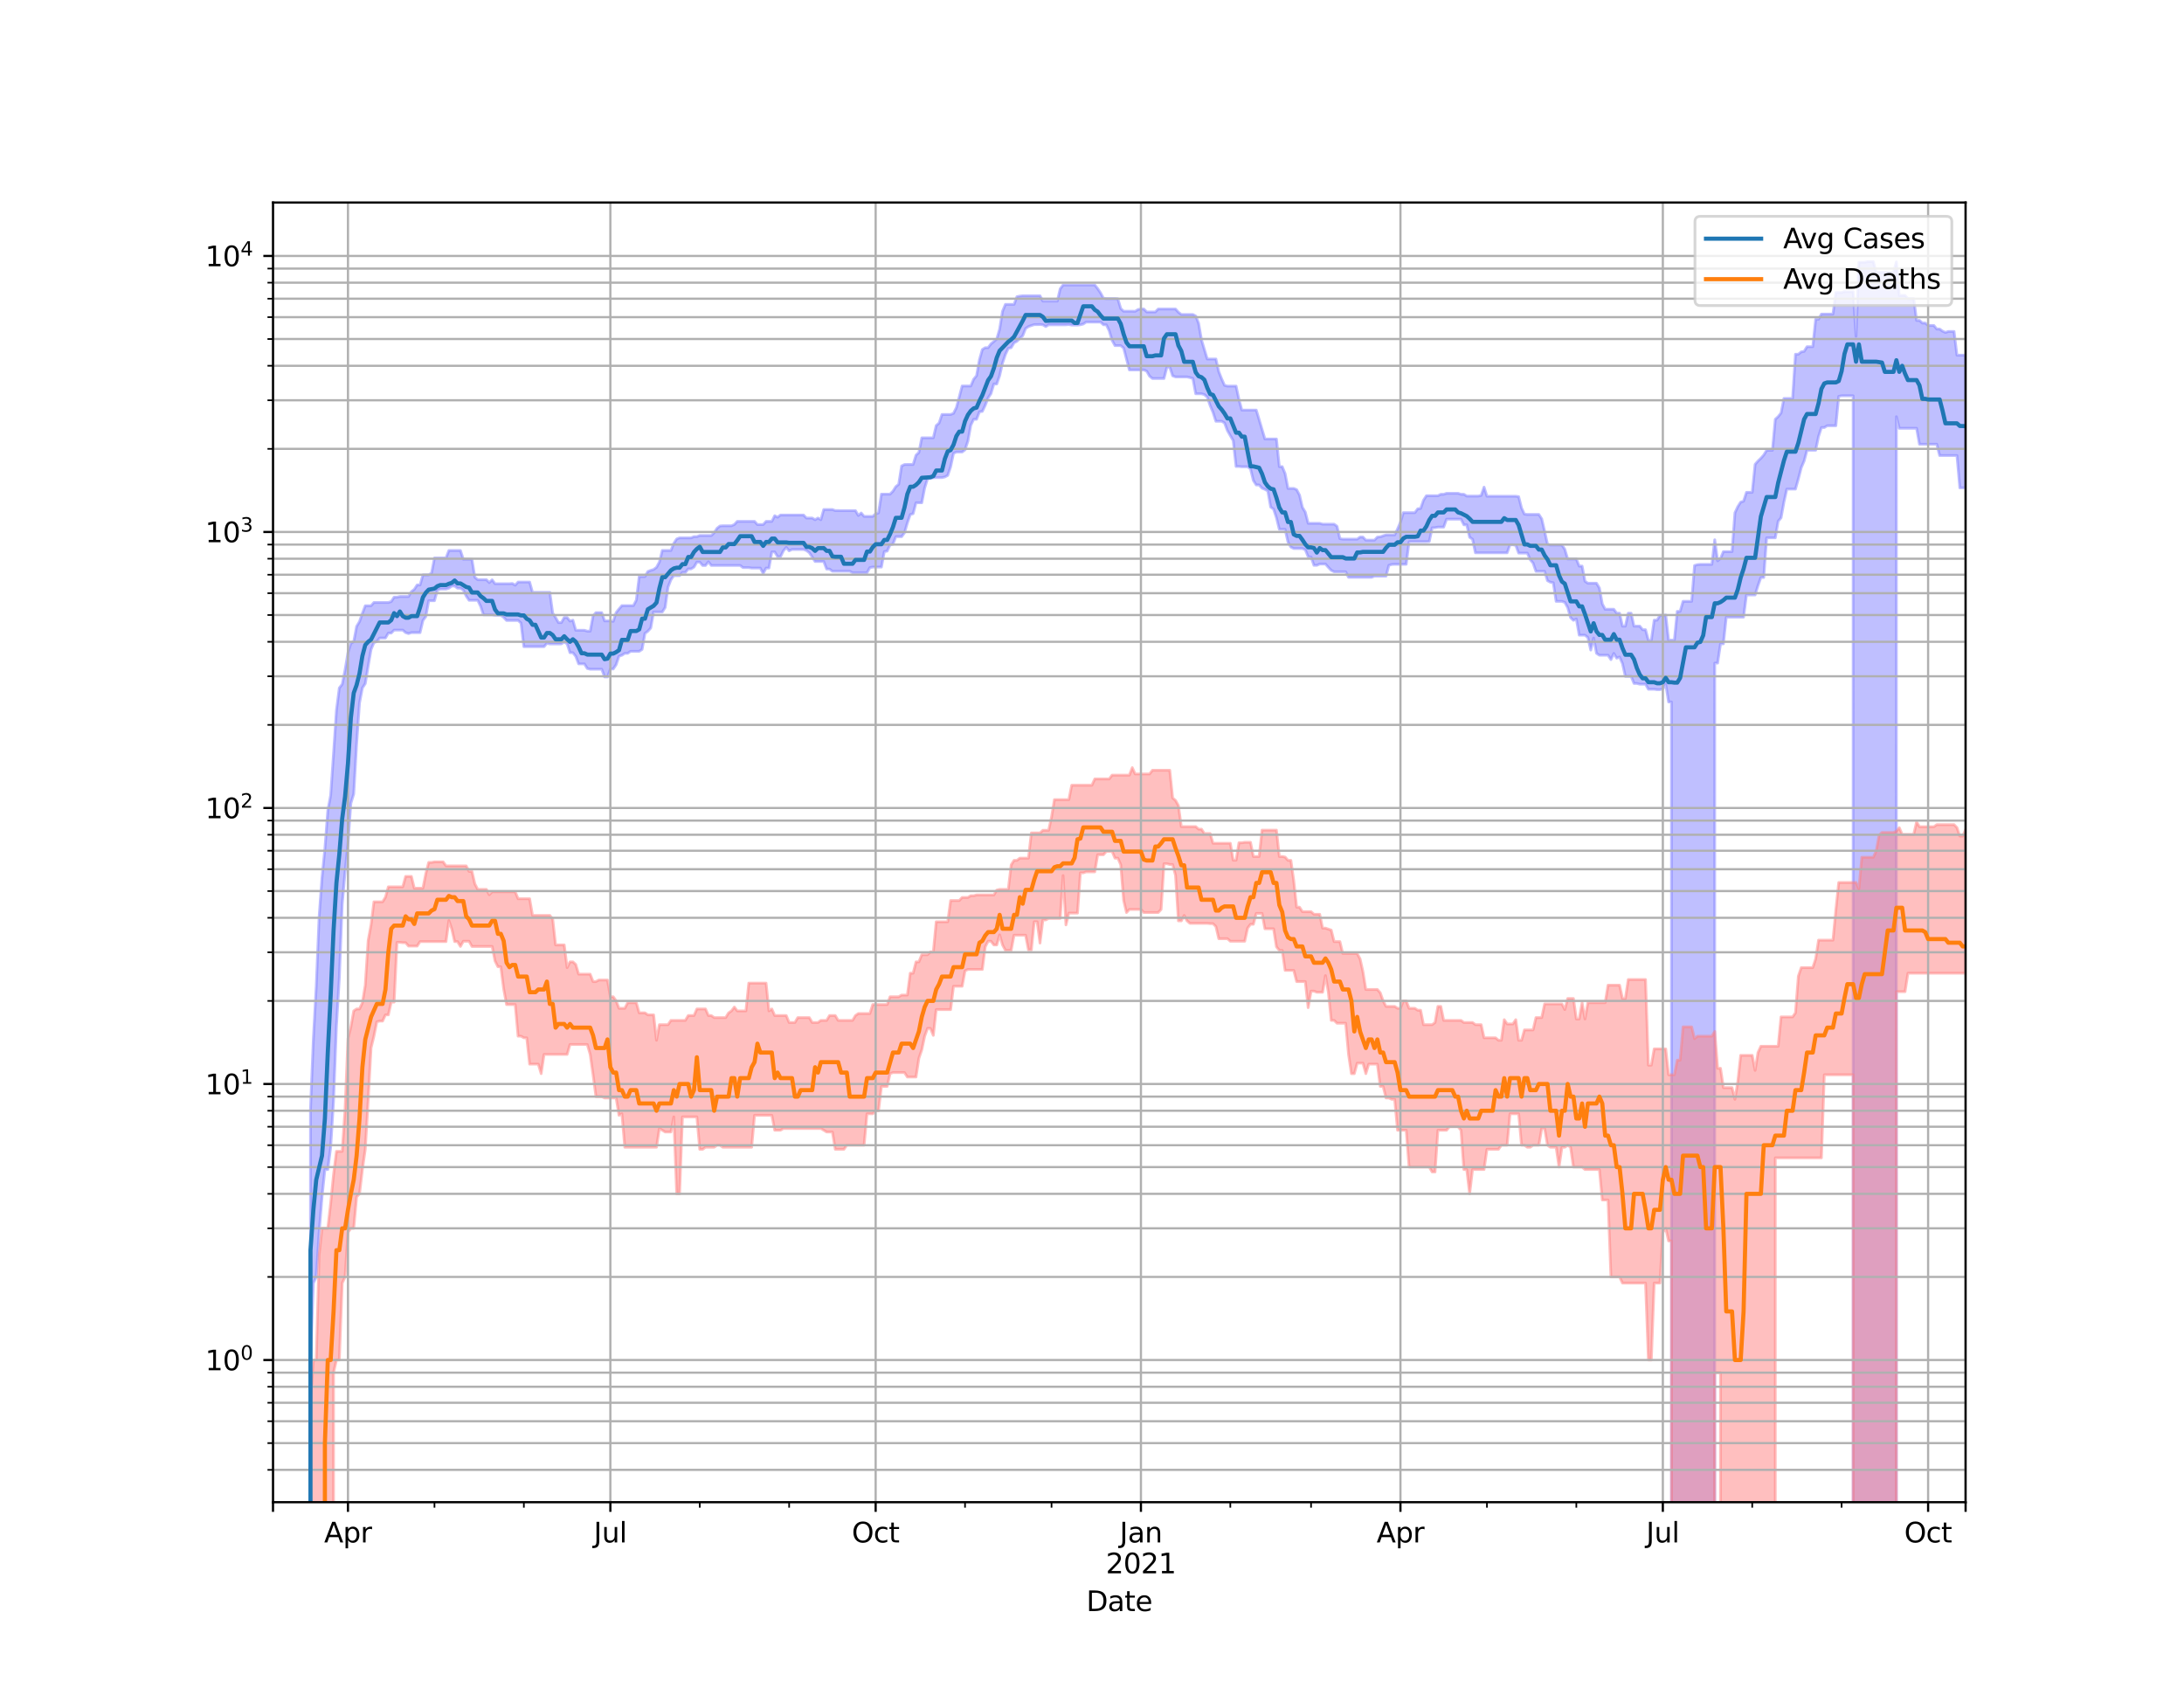 <?xml version="1.0" encoding="utf-8" standalone="no"?>
<!DOCTYPE svg PUBLIC "-//W3C//DTD SVG 1.1//EN"
  "http://www.w3.org/Graphics/SVG/1.1/DTD/svg11.dtd">
<svg height="612pt" version="1.1" viewBox="0 0 792 612" width="792pt" xmlns="http://www.w3.org/2000/svg" xmlns:xlink="http://www.w3.org/1999/xlink">
 <defs>
  <style type="text/css">*{stroke-linecap:butt;stroke-linejoin:round;}</style>
 </defs>
 <g id="figure_1">
  <g id="patch_1">
   <path d="M 0 612 
L 792 612 
L 792 0 
L 0 0 
z
" style="fill:#ffffff;"/>
  </g>
  <g id="axes_1">
   <g id="patch_2">
    <path d="M 99 544.68 
L 712.8 544.68 
L 712.8 73.44 
L 99 73.44 
z
" style="fill:#ffffff;"/>
   </g>
   <g id="PolyCollection_1">
    <path clip-path="url(#p68e2955192)" d="M 99 100576.472 
L 99 100576.472 
L 100.046 100576.472 
L 101.091 100576.472 
L 102.137 100576.472 
L 103.183 100576.472 
L 104.228 100576.472 
L 105.274 100576.472 
L 106.32 100576.472 
L 107.365 100576.472 
L 108.411 100576.472 
L 109.457 100576.472 
L 110.502 100576.472 
L 111.548 100576.472 
L 112.594 402.208 
L 113.639 376.6 
L 114.685 357.608 
L 115.73 332.36 
L 116.776 318.09 
L 117.822 307.73 
L 118.867 293.977 
L 119.913 288.351 
L 120.959 273.138 
L 122.004 257.525 
L 123.05 249.44 
L 124.096 248.119 
L 125.141 242.872 
L 126.187 236.653 
L 127.233 233.289 
L 128.278 232.666 
L 129.324 227.119 
L 130.37 225.405 
L 131.415 222.371 
L 132.461 219.641 
L 133.507 219.641 
L 134.552 219.641 
L 135.598 218.45 
L 136.644 218.45 
L 137.689 218.45 
L 138.735 218.45 
L 139.781 218.45 
L 140.826 218.45 
L 141.872 218.131 
L 142.918 216.536 
L 143.963 216.536 
L 145.009 216.29 
L 146.055 216.29 
L 147.1 216.29 
L 148.146 216.29 
L 149.191 214.517 
L 150.237 213.695 
L 151.283 212.097 
L 152.328 212.097 
L 153.374 208.453 
L 154.42 208.453 
L 155.465 208.453 
L 156.511 207.75 
L 157.557 202.305 
L 158.602 202.305 
L 159.648 202.305 
L 160.694 202.305 
L 161.739 202.305 
L 162.785 199.605 
L 163.831 199.605 
L 164.876 199.605 
L 165.922 199.605 
L 166.968 199.605 
L 168.013 202.777 
L 169.059 202.777 
L 170.105 202.777 
L 171.15 202.81 
L 172.196 209.327 
L 173.242 210.198 
L 174.287 210.198 
L 175.333 210.198 
L 176.379 210.198 
L 177.424 211.247 
L 178.47 210.237 
L 179.516 211.66 
L 180.561 211.66 
L 181.607 211.66 
L 182.652 211.66 
L 183.698 211.66 
L 184.744 211.66 
L 185.789 211.559 
L 186.835 212.178 
L 187.881 211.048 
L 188.926 211.048 
L 189.972 211.048 
L 191.018 211.048 
L 192.063 211.048 
L 193.109 214.775 
L 194.155 214.775 
L 195.2 214.775 
L 196.246 214.775 
L 197.292 214.775 
L 198.337 214.775 
L 199.383 214.775 
L 200.429 222.32 
L 201.474 223.906 
L 202.52 225.746 
L 203.566 225.746 
L 204.611 223.906 
L 205.657 223.906 
L 206.703 225.203 
L 207.748 224.875 
L 208.794 228.527 
L 209.84 228.527 
L 210.885 228.527 
L 211.931 228.527 
L 212.976 228.854 
L 214.022 228.854 
L 215.068 223.315 
L 216.113 222.124 
L 217.159 222.124 
L 218.205 222.124 
L 219.25 225.13 
L 220.296 225.13 
L 221.342 225.13 
L 222.387 225.294 
L 223.433 222.124 
L 224.479 220.807 
L 225.524 219.592 
L 226.57 219.592 
L 227.616 219.592 
L 228.661 219.592 
L 229.707 219.592 
L 230.753 217.598 
L 231.798 209.067 
L 232.844 209.067 
L 233.89 209.067 
L 234.935 207.233 
L 235.981 206.818 
L 237.027 206.496 
L 238.072 205.718 
L 239.118 203.804 
L 240.164 199.6 
L 241.209 199.6 
L 242.255 199.6 
L 243.301 199.6 
L 244.346 197.005 
L 245.392 195.428 
L 246.437 195.029 
L 247.483 195.029 
L 248.529 195.029 
L 249.574 195.029 
L 250.62 195.029 
L 251.666 194.593 
L 252.711 194.593 
L 253.757 194.179 
L 254.803 194.179 
L 255.848 194.179 
L 256.894 194.179 
L 257.94 194.179 
L 258.985 193.174 
L 260.031 191.551 
L 261.077 190.724 
L 262.122 190.637 
L 263.168 190.637 
L 264.214 190.637 
L 265.259 190.637 
L 266.305 190.198 
L 267.351 189.048 
L 268.396 189.048 
L 269.442 189.048 
L 270.488 189.048 
L 271.533 189.048 
L 272.579 189.048 
L 273.625 189.048 
L 274.67 190.21 
L 275.716 190.21 
L 276.761 190.21 
L 277.807 189.048 
L 278.853 189.048 
L 279.898 189.048 
L 280.944 186.996 
L 281.99 187.547 
L 283.035 186.747 
L 284.081 186.747 
L 285.127 186.747 
L 286.172 186.747 
L 287.218 186.747 
L 288.264 186.747 
L 289.309 186.747 
L 290.355 186.747 
L 291.401 186.747 
L 292.446 187.844 
L 293.492 187.844 
L 294.538 187.844 
L 295.583 188.444 
L 296.629 187.844 
L 297.675 188.444 
L 298.72 184.758 
L 299.766 184.758 
L 300.812 184.758 
L 301.857 184.758 
L 302.903 185.139 
L 303.949 185.139 
L 304.994 185.15 
L 306.04 185.15 
L 307.086 185.15 
L 308.131 185.15 
L 309.177 185.15 
L 310.222 185.15 
L 311.268 186.917 
L 312.314 186.006 
L 313.359 187.236 
L 314.405 187.236 
L 315.451 187.236 
L 316.496 187.236 
L 317.542 186.292 
L 318.588 185.995 
L 319.633 179.167 
L 320.679 179.167 
L 321.725 179.167 
L 322.77 179.167 
L 323.816 178.105 
L 324.862 176.457 
L 325.907 175.598 
L 326.953 168.962 
L 327.999 168.439 
L 329.044 168.409 
L 330.09 168.409 
L 331.136 168.409 
L 332.181 165.036 
L 333.227 164.069 
L 334.273 158.756 
L 335.318 158.756 
L 336.364 158.756 
L 337.41 158.756 
L 338.455 158.756 
L 339.501 154.309 
L 340.547 153.411 
L 341.592 150.29 
L 342.638 150.29 
L 343.683 150.29 
L 344.729 150.29 
L 345.775 149.876 
L 346.82 147.796 
L 347.866 143.927 
L 348.912 139.945 
L 349.957 139.945 
L 351.003 139.945 
L 352.049 139.945 
L 353.094 137.492 
L 354.14 136.233 
L 355.186 130.423 
L 356.231 126.736 
L 357.277 126.073 
L 358.323 126.073 
L 359.368 124.685 
L 360.414 123.827 
L 361.46 122.909 
L 362.505 119.328 
L 363.551 112.859 
L 364.597 110.363 
L 365.642 110.363 
L 366.688 110.363 
L 367.734 110.363 
L 368.779 107.573 
L 369.825 107.369 
L 370.871 107.259 
L 371.916 107.259 
L 372.962 107.259 
L 374.007 107.259 
L 375.053 107.259 
L 376.099 107.259 
L 377.144 107.259 
L 378.19 109.18 
L 379.236 109.18 
L 380.281 109.18 
L 381.327 109.18 
L 382.373 109.18 
L 383.418 109.18 
L 384.464 104.729 
L 385.51 103.343 
L 386.555 103.343 
L 387.601 103.343 
L 388.647 103.343 
L 389.692 103.343 
L 390.738 103.343 
L 391.784 103.343 
L 392.829 103.343 
L 393.875 103.343 
L 394.921 103.343 
L 395.966 103.343 
L 397.012 103.343 
L 398.058 104.662 
L 399.103 106.2 
L 400.149 108.15 
L 401.195 108.271 
L 402.24 108.271 
L 403.286 108.271 
L 404.332 108.271 
L 405.377 108.353 
L 406.423 111.883 
L 407.468 112.852 
L 408.514 112.852 
L 409.56 112.852 
L 410.605 112.852 
L 411.651 112.885 
L 412.697 112.233 
L 413.742 112.05 
L 414.788 112.05 
L 415.834 113.103 
L 416.879 113.103 
L 417.925 113.103 
L 418.971 113.103 
L 420.016 112.05 
L 421.062 112.05 
L 422.108 112.05 
L 423.153 112.05 
L 424.199 112.05 
L 425.245 112.05 
L 426.29 112.05 
L 427.336 113.215 
L 428.382 114.032 
L 429.427 114.032 
L 430.473 114.032 
L 431.519 114.032 
L 432.564 114.032 
L 433.61 114.576 
L 434.656 117.205 
L 435.701 123.229 
L 436.747 126.696 
L 437.793 130.167 
L 438.838 130.167 
L 439.884 130.167 
L 440.929 130.167 
L 441.975 134.763 
L 443.021 137.387 
L 444.066 139.734 
L 445.112 139.992 
L 446.158 139.992 
L 447.203 139.992 
L 448.249 139.992 
L 449.295 144.883 
L 450.34 148.69 
L 451.386 148.69 
L 452.432 148.69 
L 453.477 148.69 
L 454.523 148.69 
L 455.569 148.69 
L 456.614 152.139 
L 457.66 155.676 
L 458.706 159.176 
L 459.751 159.176 
L 460.797 159.176 
L 461.843 159.176 
L 462.888 159.176 
L 463.934 169.196 
L 464.98 169.196 
L 466.025 171.712 
L 467.071 177.108 
L 468.117 177.108 
L 469.162 177.108 
L 470.208 177.536 
L 471.253 179.514 
L 472.299 183.962 
L 473.345 185.691 
L 474.39 189.747 
L 475.436 189.747 
L 476.482 189.747 
L 477.527 189.747 
L 478.573 189.747 
L 479.619 190.051 
L 480.664 190.051 
L 481.71 190.051 
L 482.756 190.051 
L 483.801 190.051 
L 484.847 190.815 
L 485.893 195.29 
L 486.938 195.484 
L 487.984 195.484 
L 489.03 195.484 
L 490.075 195.484 
L 491.121 195.484 
L 492.167 195.484 
L 493.212 194.747 
L 494.258 194.747 
L 495.304 195.859 
L 496.349 195.859 
L 497.395 195.859 
L 498.441 195.859 
L 499.486 194.747 
L 500.532 194.652 
L 501.578 194.287 
L 502.623 193.956 
L 503.669 193.956 
L 504.714 193.956 
L 505.76 193.956 
L 506.806 191.813 
L 507.851 189.368 
L 508.897 185.891 
L 509.943 185.891 
L 510.988 185.891 
L 512.034 185.891 
L 513.08 185.891 
L 514.125 184.489 
L 515.171 184.356 
L 516.217 181.375 
L 517.262 179.754 
L 518.308 179.754 
L 519.354 179.754 
L 520.399 179.754 
L 521.445 179.754 
L 522.491 179.224 
L 523.536 179.224 
L 524.582 178.873 
L 525.628 178.873 
L 526.673 178.873 
L 527.719 178.873 
L 528.765 178.873 
L 529.81 179.224 
L 530.856 179.224 
L 531.902 179.876 
L 532.947 179.876 
L 533.993 179.876 
L 535.039 179.876 
L 536.084 179.876 
L 537.13 179.651 
L 538.175 176.633 
L 539.221 179.931 
L 540.267 179.931 
L 541.312 179.931 
L 542.358 179.931 
L 543.404 179.931 
L 544.449 179.931 
L 545.495 179.931 
L 546.541 179.931 
L 547.586 179.931 
L 548.632 179.931 
L 549.678 179.931 
L 550.723 180.077 
L 551.769 184.2 
L 552.815 186.419 
L 553.86 186.532 
L 554.906 186.532 
L 555.952 186.532 
L 556.997 186.532 
L 558.043 186.532 
L 559.089 188.131 
L 560.134 192.631 
L 561.18 197.322 
L 562.226 197.631 
L 563.271 197.631 
L 564.317 197.631 
L 565.363 197.631 
L 566.408 197.631 
L 567.454 199.15 
L 568.499 202.684 
L 569.545 202.684 
L 570.591 202.684 
L 571.636 202.684 
L 572.682 205.265 
L 573.728 205.265 
L 574.773 210.745 
L 575.819 211.466 
L 576.865 211.466 
L 577.91 211.466 
L 578.956 211.466 
L 580.002 213.2 
L 581.047 218.946 
L 582.093 220.914 
L 583.139 220.914 
L 584.184 220.914 
L 585.23 220.914 
L 586.276 222.354 
L 587.321 222.354 
L 588.367 227.033 
L 589.413 227.033 
L 590.458 222.354 
L 591.504 222.354 
L 592.55 227.033 
L 593.595 227.033 
L 594.641 227.033 
L 595.687 228.33 
L 596.732 228.33 
L 597.778 232.18 
L 598.824 232.18 
L 599.869 224.866 
L 600.915 224.866 
L 601.96 223.132 
L 603.006 223.132 
L 604.052 223.001 
L 605.097 232.115 
L 606.143 232.115 
L 607.189 232.115 
L 608.234 221.683 
L 609.28 221.683 
L 610.326 218.045 
L 611.371 218.045 
L 612.417 218.045 
L 613.463 218.045 
L 614.508 205.051 
L 615.554 204.742 
L 616.6 204.639 
L 617.645 204.639 
L 618.691 204.639 
L 619.737 204.639 
L 620.782 204.639 
L 621.828 195.715 
L 622.874 203.359 
L 623.919 202.489 
L 624.965 200.012 
L 626.011 200.012 
L 627.056 200.012 
L 628.102 200.012 
L 629.148 185.935 
L 630.193 183.704 
L 631.239 182.067 
L 632.284 181.723 
L 633.33 178.522 
L 634.376 178.522 
L 635.421 178.522 
L 636.467 168.365 
L 637.513 167.172 
L 638.558 166.166 
L 639.604 164.99 
L 640.65 163.287 
L 641.695 163.287 
L 642.741 163.287 
L 643.787 152.019 
L 644.832 151.067 
L 645.878 149.747 
L 646.924 144.476 
L 647.969 144.476 
L 649.015 144.476 
L 650.061 144.476 
L 651.106 128.441 
L 652.152 128.441 
L 653.198 127.585 
L 654.243 127.416 
L 655.289 125.712 
L 656.335 125.712 
L 657.38 125.712 
L 658.426 115.749 
L 659.472 115.749 
L 660.517 113.894 
L 661.563 113.894 
L 662.609 113.894 
L 663.654 113.894 
L 664.7 113.894 
L 665.745 106.079 
L 666.791 106.079 
L 667.837 106.079 
L 668.882 105.742 
L 669.928 105.742 
L 670.974 105.742 
L 672.019 105.742 
L 673.065 121.948 
L 674.111 95.111 
L 675.156 95.111 
L 676.202 95.11 
L 677.248 94.86 
L 678.293 94.86 
L 679.339 94.86 
L 680.385 98.756 
L 681.43 98.756 
L 682.476 98.756 
L 683.522 98.756 
L 684.567 98.756 
L 685.613 98.756 
L 686.659 98.756 
L 687.704 94.963 
L 688.75 107.144 
L 689.796 107.144 
L 690.841 107.144 
L 691.887 108.3 
L 692.933 108.3 
L 693.978 108.3 
L 695.024 116.189 
L 696.07 116.189 
L 697.115 117.131 
L 698.161 117.131 
L 699.206 118.016 
L 700.252 118.016 
L 701.298 118.016 
L 702.343 119.307 
L 703.389 119.307 
L 704.435 120.074 
L 705.48 120.548 
L 706.526 120.189 
L 707.572 120.189 
L 708.617 120.189 
L 709.663 128.785 
L 710.709 128.785 
L 711.754 128.785 
L 712.8 128.785 
L 712.8 176.897 
L 712.8 176.897 
L 711.754 176.897 
L 710.709 176.897 
L 709.663 165.171 
L 708.617 165.171 
L 707.572 165.171 
L 706.526 165.171 
L 705.48 165.171 
L 704.435 165.171 
L 703.389 165.171 
L 702.343 161.07 
L 701.298 161.07 
L 700.252 161.07 
L 699.206 161.07 
L 698.161 161.07 
L 697.115 161.07 
L 696.07 161.07 
L 695.024 155.299 
L 693.978 155.299 
L 692.933 155.299 
L 691.887 155.299 
L 690.841 155.299 
L 689.796 155.299 
L 688.75 155.299 
L 687.704 151.093 
L 686.659 100576.472 
L 685.613 100576.472 
L 684.567 100576.472 
L 683.522 100576.472 
L 682.476 100576.472 
L 681.43 100576.472 
L 680.385 100576.472 
L 679.339 100576.472 
L 678.293 100576.472 
L 677.248 100576.472 
L 676.202 100576.472 
L 675.156 100576.472 
L 674.111 100576.472 
L 673.065 100576.472 
L 672.019 143.509 
L 670.974 143.509 
L 669.928 143.509 
L 668.882 143.509 
L 667.837 143.509 
L 666.791 143.71 
L 665.745 154.37 
L 664.7 154.37 
L 663.654 154.37 
L 662.609 154.37 
L 661.563 155.02 
L 660.517 155.02 
L 659.472 158.229 
L 658.426 163.25 
L 657.38 163.25 
L 656.335 163.25 
L 655.289 163.25 
L 654.243 167.16 
L 653.198 169.586 
L 652.152 173.637 
L 651.106 177.332 
L 650.061 177.332 
L 649.015 177.332 
L 647.969 177.332 
L 646.924 182.037 
L 645.878 187.762 
L 644.832 188.961 
L 643.787 195.011 
L 642.741 195.011 
L 641.695 195.011 
L 640.65 195.011 
L 639.604 209.39 
L 638.558 209.39 
L 637.513 212.348 
L 636.467 215.72 
L 635.421 215.72 
L 634.376 215.72 
L 633.33 215.72 
L 632.284 223.764 
L 631.239 223.764 
L 630.193 223.764 
L 629.148 223.764 
L 628.102 223.764 
L 627.056 223.764 
L 626.011 223.764 
L 624.965 233.443 
L 623.919 233.443 
L 622.874 240.443 
L 621.828 240.443 
L 620.782 100576.472 
L 619.737 100576.472 
L 618.691 100576.472 
L 617.645 100576.472 
L 616.6 100576.472 
L 615.554 100576.472 
L 614.508 100576.472 
L 613.463 100576.472 
L 612.417 100576.472 
L 611.371 100576.472 
L 610.326 100576.472 
L 609.28 100576.472 
L 608.234 100576.472 
L 607.189 100576.472 
L 606.143 254.534 
L 605.097 254.534 
L 604.052 248.104 
L 603.006 249.809 
L 601.96 250.067 
L 600.915 250.067 
L 599.869 249.922 
L 598.824 249.922 
L 597.778 249.922 
L 596.732 248.088 
L 595.687 248.088 
L 594.641 248.088 
L 593.595 247.81 
L 592.55 247.81 
L 591.504 245.257 
L 590.458 245.257 
L 589.413 245.257 
L 588.367 240.599 
L 587.321 238.228 
L 586.276 238.65 
L 585.23 236.928 
L 584.184 239.176 
L 583.139 237.579 
L 582.093 237.579 
L 581.047 237.579 
L 580.002 237.579 
L 578.956 236.88 
L 577.91 231.329 
L 576.865 235.712 
L 575.819 231.151 
L 574.773 230.31 
L 573.728 230.31 
L 572.682 230.31 
L 571.636 224.442 
L 570.591 224.929 
L 569.545 223.941 
L 568.499 220.289 
L 567.454 218.403 
L 566.408 218.053 
L 565.363 218.053 
L 564.317 218.053 
L 563.271 211.286 
L 562.226 211.101 
L 561.18 210.556 
L 560.134 207.167 
L 559.089 207.167 
L 558.043 207.167 
L 556.997 207.167 
L 555.952 204.186 
L 554.906 202.908 
L 553.86 200.548 
L 552.815 200.548 
L 551.769 200.548 
L 550.723 200.548 
L 549.678 197.747 
L 548.632 197.524 
L 547.586 197.524 
L 546.541 200.434 
L 545.495 200.434 
L 544.449 200.434 
L 543.404 200.434 
L 542.358 200.434 
L 541.312 200.434 
L 540.267 200.434 
L 539.221 200.434 
L 538.175 200.434 
L 537.13 200.434 
L 536.084 200.434 
L 535.039 200.434 
L 533.993 195.511 
L 532.947 194.806 
L 531.902 190.292 
L 530.856 190.292 
L 529.81 188.24 
L 528.765 188.24 
L 527.719 188.24 
L 526.673 188.24 
L 525.628 188.24 
L 524.582 188.252 
L 523.536 191.123 
L 522.491 191.123 
L 521.445 191.123 
L 520.399 191.349 
L 519.354 191.382 
L 518.308 196.332 
L 517.262 196.416 
L 516.217 196.416 
L 515.171 196.416 
L 514.125 196.416 
L 513.08 196.416 
L 512.034 196.416 
L 510.988 196.416 
L 509.943 204.611 
L 508.897 204.611 
L 507.851 204.611 
L 506.806 204.611 
L 505.76 204.611 
L 504.714 204.668 
L 503.669 204.965 
L 502.623 208.91 
L 501.578 208.91 
L 500.532 208.91 
L 499.486 208.91 
L 498.441 208.91 
L 497.395 209.327 
L 496.349 209.327 
L 495.304 209.327 
L 494.258 209.327 
L 493.212 209.327 
L 492.167 209.327 
L 491.121 209.327 
L 490.075 209.327 
L 489.03 209.327 
L 487.984 207.318 
L 486.938 207.318 
L 485.893 207.318 
L 484.847 207.318 
L 483.801 207.318 
L 482.756 206.794 
L 481.71 205.706 
L 480.664 204.514 
L 479.619 204.514 
L 478.573 204.514 
L 477.527 204.977 
L 476.482 204.977 
L 475.436 201.971 
L 474.39 201.886 
L 473.345 199.337 
L 472.299 198.885 
L 471.253 198.885 
L 470.208 198.885 
L 469.162 198.885 
L 468.117 198.364 
L 467.071 196.558 
L 466.025 191.936 
L 464.98 191.936 
L 463.934 191.936 
L 462.888 187.735 
L 461.843 184.604 
L 460.797 183.863 
L 459.751 178.025 
L 458.706 177.427 
L 457.66 177.017 
L 456.614 175.847 
L 455.569 175.847 
L 454.523 174.247 
L 453.477 170.018 
L 452.432 169.246 
L 451.386 169.246 
L 450.34 169.246 
L 449.295 169.14 
L 448.249 169.14 
L 447.203 159.738 
L 446.158 157.96 
L 445.112 156.136 
L 444.066 153.367 
L 443.021 152.746 
L 441.975 152.746 
L 440.929 152.746 
L 439.884 149.507 
L 438.838 147.043 
L 437.793 143.98 
L 436.747 143.076 
L 435.701 142.774 
L 434.656 142.774 
L 433.61 142.774 
L 432.564 137.204 
L 431.519 136.91 
L 430.473 136.667 
L 429.427 136.667 
L 428.382 136.667 
L 427.336 136.667 
L 426.29 136.667 
L 425.245 136.271 
L 424.199 133.108 
L 423.153 133.182 
L 422.108 137.246 
L 421.062 137.246 
L 420.016 137.246 
L 418.971 137.246 
L 417.925 137.246 
L 416.879 136.399 
L 415.834 134.569 
L 414.788 134.134 
L 413.742 134.134 
L 412.697 134.134 
L 411.651 134.134 
L 410.605 134.134 
L 409.56 134.134 
L 408.514 130.191 
L 407.468 126.191 
L 406.423 125.32 
L 405.377 125.32 
L 404.332 125.32 
L 403.286 123.415 
L 402.24 119.924 
L 401.195 117.758 
L 400.149 117.758 
L 399.103 116.786 
L 398.058 116.786 
L 397.012 116.786 
L 395.966 116.786 
L 394.921 116.786 
L 393.875 116.779 
L 392.829 117.491 
L 391.784 117.756 
L 390.738 117.881 
L 389.692 117.881 
L 388.647 117.881 
L 387.601 117.671 
L 386.555 117.765 
L 385.51 117.765 
L 384.464 117.765 
L 383.418 117.765 
L 382.373 117.765 
L 381.327 117.765 
L 380.281 117.765 
L 379.236 118.408 
L 378.19 117.765 
L 377.144 117.671 
L 376.099 117.702 
L 375.053 117.702 
L 374.007 118.043 
L 372.962 118.408 
L 371.916 119.122 
L 370.871 121.764 
L 369.825 122.684 
L 368.779 123.747 
L 367.734 124.299 
L 366.688 126.066 
L 365.642 126.311 
L 364.597 128.542 
L 363.551 131.655 
L 362.505 136.228 
L 361.46 139.223 
L 360.414 139.223 
L 359.368 142.715 
L 358.323 144.306 
L 357.277 146.962 
L 356.231 149.169 
L 355.186 149.327 
L 354.14 152.029 
L 353.094 152.029 
L 352.049 154.191 
L 351.003 159.907 
L 349.957 163.09 
L 348.912 163.894 
L 347.866 163.894 
L 346.82 163.894 
L 345.775 164.399 
L 344.729 169.282 
L 343.683 172.377 
L 342.638 172.942 
L 341.592 173.171 
L 340.547 173.171 
L 339.501 173.171 
L 338.455 173.226 
L 337.41 173.47 
L 336.364 173.578 
L 335.318 176.921 
L 334.273 182.298 
L 333.227 182.298 
L 332.181 182.298 
L 331.136 186.248 
L 330.09 186.57 
L 329.044 189.621 
L 327.999 193.178 
L 326.953 194.593 
L 325.907 194.593 
L 324.862 194.593 
L 323.816 197.322 
L 322.77 197.568 
L 321.725 199.823 
L 320.679 200.018 
L 319.633 205.619 
L 318.588 205.619 
L 317.542 205.619 
L 316.496 205.619 
L 315.451 205.805 
L 314.405 207.671 
L 313.359 207.671 
L 312.314 207.671 
L 311.268 207.671 
L 310.222 207.671 
L 309.177 207.671 
L 308.131 207.124 
L 307.086 207.124 
L 306.04 207.124 
L 304.994 207.124 
L 303.949 207.124 
L 302.903 207.124 
L 301.857 207.124 
L 300.812 206.329 
L 299.766 206.329 
L 298.72 203.592 
L 297.675 203.592 
L 296.629 203.592 
L 295.583 203.592 
L 294.538 201.971 
L 293.492 200.419 
L 292.446 199.615 
L 291.401 199.221 
L 290.355 199.221 
L 289.309 199.221 
L 288.264 199.221 
L 287.218 199.221 
L 286.172 199.727 
L 285.127 198.458 
L 284.081 199.727 
L 283.035 201.87 
L 281.99 201.87 
L 280.944 200.125 
L 279.898 200.125 
L 278.853 205.975 
L 277.807 205.975 
L 276.761 207.946 
L 275.716 205.975 
L 274.67 205.975 
L 273.625 205.975 
L 272.579 205.975 
L 271.533 205.805 
L 270.488 205.805 
L 269.442 205.805 
L 268.396 205.023 
L 267.351 205.023 
L 266.305 205.023 
L 265.259 205.023 
L 264.214 205.023 
L 263.168 205.023 
L 262.122 205.023 
L 261.077 205.023 
L 260.031 205.023 
L 258.985 205.023 
L 257.94 205.023 
L 256.894 203.704 
L 255.848 205.046 
L 254.803 205.046 
L 253.757 203.821 
L 252.711 203.821 
L 251.666 205.619 
L 250.62 206.276 
L 249.574 206.276 
L 248.529 207.573 
L 247.483 207.573 
L 246.437 208.715 
L 245.392 208.715 
L 244.346 208.715 
L 243.301 210.237 
L 242.255 212.882 
L 241.209 220.265 
L 240.164 221.894 
L 239.118 221.894 
L 238.072 221.894 
L 237.027 221.894 
L 235.981 227.715 
L 234.935 228.884 
L 233.89 229.657 
L 232.844 235.468 
L 231.798 236.168 
L 230.753 236.168 
L 229.707 236.168 
L 228.661 236.168 
L 227.616 236.892 
L 226.57 236.892 
L 225.524 237.592 
L 224.479 237.921 
L 223.433 241.005 
L 222.387 242.571 
L 221.342 242.571 
L 220.296 245.446 
L 219.25 245.446 
L 218.205 242.653 
L 217.159 242.653 
L 216.113 242.653 
L 215.068 242.653 
L 214.022 242.653 
L 212.976 242.395 
L 211.931 240.716 
L 210.885 240.716 
L 209.84 240.716 
L 208.794 237.982 
L 207.748 236.665 
L 206.703 236.665 
L 205.657 233.476 
L 204.611 232.753 
L 203.566 233.476 
L 202.52 233.488 
L 201.474 233.488 
L 200.429 233.488 
L 199.383 233.488 
L 198.337 233.256 
L 197.292 234.472 
L 196.246 234.472 
L 195.2 234.472 
L 194.155 234.472 
L 193.109 234.472 
L 192.063 234.472 
L 191.018 234.472 
L 189.972 234.472 
L 188.926 225.894 
L 187.881 224.975 
L 186.835 224.975 
L 185.789 224.975 
L 184.744 224.975 
L 183.698 224.975 
L 182.652 223.835 
L 181.607 223.08 
L 180.561 223.08 
L 179.516 223.08 
L 178.47 222.932 
L 177.424 222.932 
L 176.379 222.932 
L 175.333 222.932 
L 174.287 219.834 
L 173.242 217.667 
L 172.196 217.667 
L 171.15 217.667 
L 170.105 217.667 
L 169.059 216.111 
L 168.013 213.948 
L 166.968 213.29 
L 165.922 213.283 
L 164.876 212.498 
L 163.831 212.498 
L 162.785 213.276 
L 161.739 213.597 
L 160.694 213.597 
L 159.648 213.597 
L 158.602 214.005 
L 157.557 217.821 
L 156.511 217.821 
L 155.465 217.821 
L 154.42 223.552 
L 153.374 224.975 
L 152.328 229.384 
L 151.283 229.384 
L 150.237 229.384 
L 149.191 229.384 
L 148.146 229.728 
L 147.1 229.384 
L 146.055 228.468 
L 145.009 228.468 
L 143.963 228.468 
L 142.918 228.468 
L 141.872 229.545 
L 140.826 229.545 
L 139.781 231.35 
L 138.735 231.35 
L 137.689 231.35 
L 136.644 232.622 
L 135.598 233.025 
L 134.552 235.503 
L 133.507 241.574 
L 132.461 247.872 
L 131.415 249.44 
L 130.37 254.912 
L 129.324 269.748 
L 128.278 287.884 
L 127.233 291.302 
L 126.187 305.819 
L 125.141 316.121 
L 124.096 327.866 
L 123.05 354.635 
L 122.004 372.08 
L 120.959 399.102 
L 119.913 415.982 
L 118.867 424.055 
L 117.822 424.055 
L 116.776 433.976 
L 115.73 446.854 
L 114.685 463.004 
L 113.639 465.233 
L 112.594 493.132 
L 111.548 100576.472 
L 110.502 100576.472 
L 109.457 100576.472 
L 108.411 100576.472 
L 107.365 100576.472 
L 106.32 100576.472 
L 105.274 100576.472 
L 104.228 100576.472 
L 103.183 100576.472 
L 102.137 100576.472 
L 101.091 100576.472 
L 100.046 100576.472 
L 99 100576.472 
z
" style="fill:#8080ff;fill-opacity:0.5;stroke:#8080ff;stroke-opacity:0.5;"/>
   </g>
   <g id="PolyCollection_2">
    <path clip-path="url(#p68e2955192)" d="M 99 100576.472 
L 99 100576.472 
L 100.046 100576.472 
L 101.091 100576.472 
L 102.137 100576.472 
L 103.183 100576.472 
L 104.228 100576.472 
L 105.274 100576.472 
L 106.32 100576.472 
L 107.365 100576.472 
L 108.411 100576.472 
L 109.457 100576.472 
L 110.502 100576.472 
L 111.548 100576.472 
L 112.594 508.635 
L 113.639 493.132 
L 114.685 493.132 
L 115.73 455.079 
L 116.776 445.38 
L 117.822 445.38 
L 118.867 445.38 
L 119.913 436.264 
L 120.959 425.866 
L 122.004 417.481 
L 123.05 417.481 
L 124.096 417.481 
L 125.141 402.208 
L 126.187 376.6 
L 127.233 372.349 
L 128.278 366.545 
L 129.324 365.842 
L 130.37 365.842 
L 131.415 363.577 
L 132.461 357.225 
L 133.507 341.022 
L 134.552 335.366 
L 135.598 327.002 
L 136.644 327.002 
L 137.689 327.002 
L 138.735 327.002 
L 139.781 325.323 
L 140.826 321.556 
L 141.872 321.556 
L 142.918 321.556 
L 143.963 321.556 
L 145.009 321.556 
L 146.055 321.556 
L 147.1 317.781 
L 148.146 317.781 
L 149.191 317.781 
L 150.237 322.062 
L 151.283 322.062 
L 152.328 322.062 
L 153.374 322.062 
L 154.42 316.717 
L 155.465 312.704 
L 156.511 312.704 
L 157.557 312.499 
L 158.602 312.499 
L 159.648 312.499 
L 160.694 312.499 
L 161.739 313.954 
L 162.785 313.954 
L 163.831 313.954 
L 164.876 313.954 
L 165.922 313.954 
L 166.968 313.954 
L 168.013 313.954 
L 169.059 313.954 
L 170.105 315.973 
L 171.15 315.973 
L 172.196 320.479 
L 173.242 322.489 
L 174.287 322.489 
L 175.333 322.489 
L 176.379 322.489 
L 177.424 324.417 
L 178.47 323.355 
L 179.516 323.355 
L 180.561 323.355 
L 181.607 323.355 
L 182.652 323.355 
L 183.698 323.355 
L 184.744 323.355 
L 185.789 323.355 
L 186.835 323.355 
L 187.881 325.875 
L 188.926 325.875 
L 189.972 325.875 
L 191.018 325.875 
L 192.063 325.875 
L 193.109 331.932 
L 194.155 331.932 
L 195.2 331.932 
L 196.246 331.932 
L 197.292 331.932 
L 198.337 331.932 
L 199.383 331.932 
L 200.429 333.229 
L 201.474 342.628 
L 202.52 342.628 
L 203.566 342.628 
L 204.611 342.628 
L 205.657 350.853 
L 206.703 348.764 
L 207.748 348.764 
L 208.794 349.716 
L 209.84 353.221 
L 210.885 353.221 
L 211.931 353.221 
L 212.976 353.221 
L 214.022 353.221 
L 215.068 355.911 
L 216.113 355.911 
L 217.159 355.359 
L 218.205 355.359 
L 219.25 355.359 
L 220.296 355.359 
L 221.342 361.425 
L 222.387 361.425 
L 223.433 362.92 
L 224.479 365.61 
L 225.524 365.61 
L 226.57 365.61 
L 227.616 363.577 
L 228.661 363.577 
L 229.707 363.577 
L 230.753 363.577 
L 231.798 367.259 
L 232.844 367.259 
L 233.89 367.259 
L 234.935 367.986 
L 235.981 367.986 
L 237.027 367.986 
L 238.072 377.199 
L 239.118 371.546 
L 240.164 371.546 
L 241.209 371.546 
L 242.255 371.546 
L 243.301 369.984 
L 244.346 369.984 
L 245.392 369.984 
L 246.437 369.984 
L 247.483 369.984 
L 248.529 369.984 
L 249.574 368.231 
L 250.62 368.231 
L 251.666 368.231 
L 252.711 365.842 
L 253.757 365.842 
L 254.803 365.842 
L 255.848 365.842 
L 256.894 368.231 
L 257.94 368.231 
L 258.985 368.974 
L 260.031 368.974 
L 261.077 368.974 
L 262.122 368.974 
L 263.168 368.974 
L 264.214 367.259 
L 265.259 366.545 
L 266.305 365.15 
L 267.351 366.545 
L 268.396 366.545 
L 269.442 366.545 
L 270.488 366.545 
L 271.533 356.469 
L 272.579 356.469 
L 273.625 356.469 
L 274.67 356.469 
L 275.716 356.469 
L 276.761 356.469 
L 277.807 356.469 
L 278.853 366.545 
L 279.898 365.842 
L 280.944 368.231 
L 281.99 368.231 
L 283.035 368.231 
L 284.081 368.231 
L 285.127 368.231 
L 286.172 370.758 
L 287.218 370.758 
L 288.264 370.758 
L 289.309 368.974 
L 290.355 368.974 
L 291.401 368.974 
L 292.446 368.974 
L 293.492 368.974 
L 294.538 370.758 
L 295.583 370.758 
L 296.629 370.758 
L 297.675 369.984 
L 298.72 369.984 
L 299.766 369.984 
L 300.812 368.231 
L 301.857 368.231 
L 302.903 368.231 
L 303.949 369.984 
L 304.994 369.984 
L 306.04 369.984 
L 307.086 369.984 
L 308.131 369.984 
L 309.177 369.984 
L 310.222 368.231 
L 311.268 367.5 
L 312.314 367.5 
L 313.359 367.5 
L 314.405 367.5 
L 315.451 367.5 
L 316.496 364.244 
L 317.542 364.244 
L 318.588 364.244 
L 319.633 364.244 
L 320.679 364.244 
L 321.725 364.244 
L 322.77 361.425 
L 323.816 361.425 
L 324.862 361.425 
L 325.907 361.425 
L 326.953 360.8 
L 327.999 360.8 
L 329.044 360.8 
L 330.09 352.875 
L 331.136 352.875 
L 332.181 348.764 
L 333.227 348.764 
L 334.273 346.175 
L 335.318 346.175 
L 336.364 346.175 
L 337.41 345.152 
L 338.455 345.152 
L 339.501 334.228 
L 340.547 334.228 
L 341.592 334.228 
L 342.638 334.228 
L 343.683 334.228 
L 344.729 326.529 
L 345.775 326.529 
L 346.82 326.529 
L 347.866 326.529 
L 348.912 325.414 
L 349.957 325.414 
L 351.003 325.414 
L 352.049 324.777 
L 353.094 324.777 
L 354.14 324.507 
L 355.186 324.507 
L 356.231 324.507 
L 357.277 324.507 
L 358.323 324.507 
L 359.368 324.507 
L 360.414 324.507 
L 361.46 322.747 
L 362.505 322.489 
L 363.551 322.489 
L 364.597 322.489 
L 365.642 322.489 
L 366.688 313.603 
L 367.734 311.958 
L 368.779 311.958 
L 369.825 311.158 
L 370.871 311.158 
L 371.916 311.158 
L 372.962 311.158 
L 374.007 302.017 
L 375.053 302.017 
L 376.099 302.017 
L 377.144 302.017 
L 378.19 301.064 
L 379.236 301.064 
L 380.281 301.064 
L 381.327 296.213 
L 382.373 289.943 
L 383.418 289.943 
L 384.464 289.943 
L 385.51 289.943 
L 386.555 289.943 
L 387.601 289.943 
L 388.647 284.716 
L 389.692 284.716 
L 390.738 284.716 
L 391.784 284.716 
L 392.829 284.716 
L 393.875 284.716 
L 394.921 284.716 
L 395.966 284.716 
L 397.012 282.44 
L 398.058 282.44 
L 399.103 282.44 
L 400.149 282.44 
L 401.195 282.44 
L 402.24 282.44 
L 403.286 281.063 
L 404.332 281.063 
L 405.377 281.063 
L 406.423 281.063 
L 407.468 281.063 
L 408.514 281.063 
L 409.56 281.063 
L 410.605 278.34 
L 411.651 280.635 
L 412.697 280.635 
L 413.742 280.635 
L 414.788 280.635 
L 415.834 280.635 
L 416.879 280.635 
L 417.925 279.282 
L 418.971 279.282 
L 420.016 279.282 
L 421.062 279.282 
L 422.108 279.282 
L 423.153 279.282 
L 424.199 279.282 
L 425.245 289.339 
L 426.29 290.228 
L 427.336 292.104 
L 428.382 299.723 
L 429.427 299.723 
L 430.473 299.723 
L 431.519 299.723 
L 432.564 299.723 
L 433.61 299.723 
L 434.656 300.647 
L 435.701 300.647 
L 436.747 302.232 
L 437.793 302.232 
L 438.838 302.232 
L 439.884 305.76 
L 440.929 305.76 
L 441.975 305.76 
L 443.021 305.76 
L 444.066 305.76 
L 445.112 305.76 
L 446.158 305.76 
L 447.203 311.891 
L 448.249 311.891 
L 449.295 305.586 
L 450.34 305.586 
L 451.386 305.412 
L 452.432 305.412 
L 453.477 305.412 
L 454.523 310.567 
L 455.569 310.567 
L 456.614 310.567 
L 457.66 301.012 
L 458.706 301.012 
L 459.751 301.012 
L 460.797 301.012 
L 461.843 301.012 
L 462.888 301.012 
L 463.934 310.567 
L 464.98 310.567 
L 466.025 310.763 
L 467.071 311.958 
L 468.117 311.958 
L 469.162 319.348 
L 470.208 328.947 
L 471.253 328.947 
L 472.299 330.568 
L 473.345 330.568 
L 474.39 330.568 
L 475.436 330.568 
L 476.482 331.508 
L 477.527 331.508 
L 478.573 331.508 
L 479.619 336.535 
L 480.664 336.535 
L 481.71 336.892 
L 482.756 337.251 
L 483.801 341.418 
L 484.847 341.418 
L 485.893 341.418 
L 486.938 345.734 
L 487.984 345.734 
L 489.03 345.734 
L 490.075 345.734 
L 491.121 345.734 
L 492.167 345.734 
L 493.212 347.679 
L 494.258 352.361 
L 495.304 358.778 
L 496.349 358.778 
L 497.395 358.778 
L 498.441 358.778 
L 499.486 358.778 
L 500.532 359.98 
L 501.578 362.92 
L 502.623 364.922 
L 503.669 364.922 
L 504.714 364.922 
L 505.76 364.922 
L 506.806 365.61 
L 507.851 365.61 
L 508.897 362.92 
L 509.943 362.92 
L 510.988 365.61 
L 512.034 365.61 
L 513.08 365.61 
L 514.125 366.309 
L 515.171 366.309 
L 516.217 371.546 
L 517.262 371.546 
L 518.308 371.546 
L 519.354 371.546 
L 520.399 370.758 
L 521.445 364.922 
L 522.491 364.922 
L 523.536 369.984 
L 524.582 369.984 
L 525.628 369.984 
L 526.673 369.984 
L 527.719 369.984 
L 528.765 369.984 
L 529.81 369.984 
L 530.856 370.758 
L 531.902 370.758 
L 532.947 370.758 
L 533.993 370.758 
L 535.039 371.546 
L 536.084 371.546 
L 537.13 371.546 
L 538.175 376.303 
L 539.221 376.303 
L 540.267 376.303 
L 541.312 376.303 
L 542.358 376.303 
L 543.404 377.199 
L 544.449 377.199 
L 545.495 369.73 
L 546.541 371.282 
L 547.586 371.282 
L 548.632 371.282 
L 549.678 369.73 
L 550.723 377.199 
L 551.769 377.199 
L 552.815 373.442 
L 553.86 373.442 
L 554.906 373.442 
L 555.952 373.442 
L 556.997 368.974 
L 558.043 368.974 
L 559.089 368.974 
L 560.134 364.021 
L 561.18 364.021 
L 562.226 364.021 
L 563.271 364.021 
L 564.317 364.021 
L 565.363 364.021 
L 566.408 364.021 
L 567.454 366.075 
L 568.499 362.06 
L 569.545 362.06 
L 570.591 362.06 
L 571.636 369.476 
L 572.682 369.476 
L 573.728 363.577 
L 574.773 369.476 
L 575.819 363.577 
L 576.865 363.577 
L 577.91 363.577 
L 578.956 363.577 
L 580.002 363.577 
L 581.047 363.577 
L 582.093 363.577 
L 583.139 357.225 
L 584.184 357.225 
L 585.23 357.225 
L 586.276 357.225 
L 587.321 357.225 
L 588.367 362.06 
L 589.413 362.06 
L 590.458 355.177 
L 591.504 355.177 
L 592.55 355.177 
L 593.595 355.177 
L 594.641 355.177 
L 595.687 355.177 
L 596.732 355.177 
L 597.778 386.224 
L 598.824 386.224 
L 599.869 380.327 
L 600.915 380.327 
L 601.96 380.327 
L 603.006 380.327 
L 604.052 380.327 
L 605.097 389.703 
L 606.143 389.703 
L 607.189 389.703 
L 608.234 384.405 
L 609.28 384.405 
L 610.326 372.349 
L 611.371 372.349 
L 612.417 372.349 
L 613.463 372.349 
L 614.508 376.6 
L 615.554 375.716 
L 616.6 375.716 
L 617.645 375.716 
L 618.691 375.716 
L 619.737 375.716 
L 620.782 375.716 
L 621.828 374 
L 622.874 387.353 
L 623.919 387.353 
L 624.965 394.373 
L 626.011 394.373 
L 627.056 394.373 
L 628.102 394.373 
L 629.148 398.605 
L 630.193 392.188 
L 631.239 382.66 
L 632.284 382.66 
L 633.33 382.66 
L 634.376 382.66 
L 635.421 382.66 
L 636.467 388.123 
L 637.513 381.645 
L 638.558 379.365 
L 639.604 379.365 
L 640.65 379.365 
L 641.695 379.365 
L 642.741 379.365 
L 643.787 379.365 
L 644.832 379.365 
L 645.878 368.725 
L 646.924 368.725 
L 647.969 368.725 
L 649.015 368.725 
L 650.061 368.725 
L 651.106 367.259 
L 652.152 353.922 
L 653.198 350.853 
L 654.243 350.853 
L 655.289 350.853 
L 656.335 350.853 
L 657.38 350.853 
L 658.426 347.679 
L 659.472 340.891 
L 660.517 340.891 
L 661.563 340.891 
L 662.609 340.891 
L 663.654 340.891 
L 664.7 340.891 
L 665.745 329.953 
L 666.791 319.99 
L 667.837 319.99 
L 668.882 319.99 
L 669.928 319.99 
L 670.974 319.99 
L 672.019 319.99 
L 673.065 319.99 
L 674.111 322.318 
L 675.156 310.829 
L 676.202 310.829 
L 677.248 310.829 
L 678.293 310.829 
L 679.339 310.829 
L 680.385 308.53 
L 681.43 302.828 
L 682.476 301.857 
L 683.522 301.857 
L 684.567 301.857 
L 685.613 301.857 
L 686.659 301.857 
L 687.704 301.38 
L 688.75 300.132 
L 689.796 302.556 
L 690.841 302.556 
L 691.887 302.556 
L 692.933 302.556 
L 693.978 302.556 
L 695.024 298.03 
L 696.07 299.774 
L 697.115 299.774 
L 698.161 299.774 
L 699.206 299.774 
L 700.252 299.774 
L 701.298 299.774 
L 702.343 299.018 
L 703.389 299.018 
L 704.435 299.018 
L 705.48 299.018 
L 706.526 299.018 
L 707.572 299.018 
L 708.617 299.018 
L 709.663 300.08 
L 710.709 303.156 
L 711.754 303.156 
L 712.8 300.803 
L 712.8 352.875 
L 712.8 352.875 
L 711.754 352.875 
L 710.709 352.875 
L 709.663 352.875 
L 708.617 352.875 
L 707.572 352.875 
L 706.526 352.875 
L 705.48 352.875 
L 704.435 352.875 
L 703.389 352.875 
L 702.343 352.875 
L 701.298 352.875 
L 700.252 352.875 
L 699.206 352.875 
L 698.161 352.875 
L 697.115 352.875 
L 696.07 352.875 
L 695.024 352.875 
L 693.978 352.875 
L 692.933 352.875 
L 691.887 352.875 
L 690.841 359.575 
L 689.796 359.575 
L 688.75 359.575 
L 687.704 359.575 
L 686.659 100576.472 
L 685.613 100576.472 
L 684.567 100576.472 
L 683.522 100576.472 
L 682.476 100576.472 
L 681.43 100576.472 
L 680.385 100576.472 
L 679.339 100576.472 
L 678.293 100576.472 
L 677.248 100576.472 
L 676.202 100576.472 
L 675.156 100576.472 
L 674.111 100576.472 
L 673.065 100576.472 
L 672.019 389.703 
L 670.974 389.703 
L 669.928 389.703 
L 668.882 389.703 
L 667.837 389.703 
L 666.791 389.703 
L 665.745 389.703 
L 664.7 389.703 
L 663.654 389.703 
L 662.609 389.703 
L 661.563 389.703 
L 660.517 419.831 
L 659.472 419.831 
L 658.426 419.831 
L 657.38 419.831 
L 656.335 419.831 
L 655.289 419.831 
L 654.243 419.831 
L 653.198 419.831 
L 652.152 419.831 
L 651.106 419.831 
L 650.061 419.831 
L 649.015 419.831 
L 647.969 419.831 
L 646.924 419.831 
L 645.878 419.831 
L 644.832 419.831 
L 643.787 419.831 
L 642.741 100576.472 
L 641.695 100576.472 
L 640.65 100576.472 
L 639.604 100576.472 
L 638.558 100576.472 
L 637.513 100576.472 
L 636.467 100576.472 
L 635.421 100576.472 
L 634.376 100576.472 
L 633.33 100576.472 
L 632.284 100576.472 
L 631.239 100576.472 
L 630.193 100576.472 
L 629.148 100576.472 
L 628.102 100576.472 
L 627.056 100576.472 
L 626.011 100576.472 
L 624.965 100576.472 
L 623.919 497.711 
L 622.874 497.711 
L 621.828 497.711 
L 620.782 100576.472 
L 619.737 100576.472 
L 618.691 100576.472 
L 617.645 100576.472 
L 616.6 100576.472 
L 615.554 100576.472 
L 614.508 100576.472 
L 613.463 100576.472 
L 612.417 100576.472 
L 611.371 100576.472 
L 610.326 100576.472 
L 609.28 100576.472 
L 608.234 100576.472 
L 607.189 100576.472 
L 606.143 449.96 
L 605.097 449.96 
L 604.052 445.38 
L 603.006 446.854 
L 601.96 465.233 
L 600.915 465.233 
L 599.869 465.233 
L 598.824 493.132 
L 597.778 493.132 
L 596.732 465.233 
L 595.687 465.233 
L 594.641 465.233 
L 593.595 465.233 
L 592.55 465.233 
L 591.504 465.233 
L 590.458 465.233 
L 589.413 465.233 
L 588.367 465.233 
L 587.321 463.004 
L 586.276 463.004 
L 585.23 463.004 
L 584.184 463.004 
L 583.139 435.105 
L 582.093 435.105 
L 581.047 435.105 
L 580.002 424.055 
L 578.956 424.055 
L 577.91 424.055 
L 576.865 424.055 
L 575.819 424.055 
L 574.773 424.055 
L 573.728 423.177 
L 572.682 423.177 
L 571.636 423.177 
L 570.591 423.177 
L 569.545 415.982 
L 568.499 415.252 
L 567.454 415.982 
L 566.408 415.982 
L 565.363 423.177 
L 564.317 415.982 
L 563.271 415.982 
L 562.226 415.982 
L 561.18 415.252 
L 560.134 409.177 
L 559.089 409.177 
L 558.043 415.252 
L 556.997 415.252 
L 555.952 415.252 
L 554.906 415.982 
L 553.86 415.982 
L 552.815 415.252 
L 551.769 415.252 
L 550.723 403.848 
L 549.678 403.848 
L 548.632 403.848 
L 547.586 403.848 
L 546.541 415.252 
L 545.495 415.252 
L 544.449 415.252 
L 543.404 416.725 
L 542.358 416.725 
L 541.312 416.725 
L 540.267 416.725 
L 539.221 416.725 
L 538.175 424.055 
L 537.13 424.055 
L 536.084 424.055 
L 535.039 424.055 
L 533.993 424.055 
L 532.947 432.876 
L 531.902 424.055 
L 530.856 424.055 
L 529.81 409.812 
L 528.765 408.552 
L 527.719 408.552 
L 526.673 408.552 
L 525.628 408.552 
L 524.582 409.812 
L 523.536 409.812 
L 522.491 409.812 
L 521.445 409.812 
L 520.399 424.951 
L 519.354 424.951 
L 518.308 423.177 
L 517.262 423.177 
L 516.217 423.177 
L 515.171 423.177 
L 514.125 423.177 
L 513.08 423.177 
L 512.034 423.177 
L 510.988 423.177 
L 509.943 409.812 
L 508.897 409.812 
L 507.851 409.812 
L 506.806 409.812 
L 505.76 398.605 
L 504.714 398.605 
L 503.669 398.114 
L 502.623 398.114 
L 501.578 393.927 
L 500.532 393.927 
L 499.486 385.854 
L 498.441 385.854 
L 497.395 385.854 
L 496.349 385.854 
L 495.304 389.303 
L 494.258 385.488 
L 493.212 385.488 
L 492.167 385.488 
L 491.121 389.303 
L 490.075 389.303 
L 489.03 382.319 
L 487.984 371.019 
L 486.938 371.019 
L 485.893 371.019 
L 484.847 371.019 
L 483.801 369.984 
L 482.756 369.984 
L 481.71 359.777 
L 480.664 353.746 
L 479.619 359.777 
L 478.573 359.777 
L 477.527 359.777 
L 476.482 359.375 
L 475.436 359.375 
L 474.39 365.379 
L 473.345 355.911 
L 472.299 355.911 
L 471.253 355.911 
L 470.208 355.911 
L 469.162 351.852 
L 468.117 351.852 
L 467.071 351.852 
L 466.025 351.852 
L 464.98 344.578 
L 463.934 344.578 
L 462.888 343.314 
L 461.843 336.772 
L 460.797 336.772 
L 459.751 336.772 
L 458.706 336.772 
L 457.66 331.192 
L 456.614 331.192 
L 455.569 331.192 
L 454.523 335.136 
L 453.477 335.136 
L 452.432 336.535 
L 451.386 341.286 
L 450.34 341.286 
L 449.295 341.286 
L 448.249 341.286 
L 447.203 341.286 
L 446.158 341.286 
L 445.112 340.371 
L 444.066 340.371 
L 443.021 340.371 
L 441.975 340.371 
L 440.929 335.947 
L 439.884 334.908 
L 438.838 334.908 
L 437.793 334.794 
L 436.747 334.794 
L 435.701 334.794 
L 434.656 334.794 
L 433.61 334.794 
L 432.564 334.794 
L 431.519 334.794 
L 430.473 333.893 
L 429.427 331.932 
L 428.382 333.893 
L 427.336 333.893 
L 426.29 317.398 
L 425.245 313.464 
L 424.199 313.464 
L 423.153 313.186 
L 422.108 313.186 
L 421.062 329.75 
L 420.016 330.879 
L 418.971 330.879 
L 417.925 330.879 
L 416.879 330.879 
L 415.834 330.879 
L 414.788 330.879 
L 413.742 329.75 
L 412.697 329.75 
L 411.651 329.75 
L 410.605 329.75 
L 409.56 329.75 
L 408.514 330.879 
L 407.468 326.435 
L 406.423 313.534 
L 405.377 311.158 
L 404.332 311.158 
L 403.286 308.717 
L 402.24 308.717 
L 401.195 308.717 
L 400.149 309.92 
L 399.103 309.92 
L 398.058 309.92 
L 397.012 316.121 
L 395.966 316.121 
L 394.921 316.121 
L 393.875 316.121 
L 392.829 316.493 
L 391.784 316.493 
L 390.738 331.088 
L 389.692 331.088 
L 388.647 331.088 
L 387.601 331.088 
L 386.555 335.366 
L 385.51 317.474 
L 384.464 333.01 
L 383.418 333.01 
L 382.373 333.01 
L 381.327 333.01 
L 380.281 333.01 
L 379.236 333.56 
L 378.19 333.56 
L 377.144 341.952 
L 376.099 334.228 
L 375.053 334.228 
L 374.007 344.436 
L 372.962 344.436 
L 371.916 339.096 
L 370.871 339.096 
L 369.825 339.096 
L 368.779 339.096 
L 367.734 339.096 
L 366.688 344.578 
L 365.642 344.578 
L 364.597 344.578 
L 363.551 342.628 
L 362.505 338.971 
L 361.46 342.628 
L 360.414 342.628 
L 359.368 341.286 
L 358.323 341.286 
L 357.277 343.314 
L 356.231 351.517 
L 355.186 351.517 
L 354.14 351.517 
L 353.094 351.517 
L 352.049 351.517 
L 351.003 351.517 
L 349.957 352.021 
L 348.912 357.608 
L 347.866 357.608 
L 346.82 357.608 
L 345.775 357.608 
L 344.729 366.075 
L 343.683 366.075 
L 342.638 366.075 
L 341.592 366.075 
L 340.547 366.075 
L 339.501 366.075 
L 338.455 375.425 
L 337.41 372.892 
L 336.364 372.892 
L 335.318 375.716 
L 334.273 380.653 
L 333.227 383.699 
L 332.181 390.516 
L 331.136 390.516 
L 330.09 390.516 
L 329.044 390.516 
L 327.999 388.906 
L 326.953 388.906 
L 325.907 388.906 
L 324.862 388.906 
L 323.816 388.906 
L 322.77 389.303 
L 321.725 393.927 
L 320.679 393.927 
L 319.633 393.927 
L 318.588 402.748 
L 317.542 402.748 
L 316.496 403.848 
L 315.451 403.848 
L 314.405 403.848 
L 313.359 415.252 
L 312.314 415.252 
L 311.268 415.252 
L 310.222 415.252 
L 309.177 415.252 
L 308.131 415.252 
L 307.086 415.252 
L 306.04 416.725 
L 304.994 416.725 
L 303.949 416.725 
L 302.903 416.725 
L 301.857 410.456 
L 300.812 410.456 
L 299.766 410.456 
L 298.72 409.812 
L 297.675 409.177 
L 296.629 409.177 
L 295.583 409.177 
L 294.538 409.177 
L 293.492 409.177 
L 292.446 409.177 
L 291.401 409.177 
L 290.355 409.177 
L 289.309 409.177 
L 288.264 409.177 
L 287.218 409.177 
L 286.172 409.177 
L 285.127 409.177 
L 284.081 409.177 
L 283.035 409.812 
L 281.99 409.812 
L 280.944 409.812 
L 279.898 404.409 
L 278.853 404.409 
L 277.807 404.409 
L 276.761 404.409 
L 275.716 404.409 
L 274.67 404.409 
L 273.625 404.409 
L 272.579 415.982 
L 271.533 415.982 
L 270.488 415.982 
L 269.442 415.982 
L 268.396 415.982 
L 267.351 415.982 
L 266.305 415.982 
L 265.259 415.982 
L 264.214 415.982 
L 263.168 415.982 
L 262.122 415.982 
L 261.077 415.252 
L 260.031 415.252 
L 258.985 415.982 
L 257.94 415.982 
L 256.894 415.982 
L 255.848 415.982 
L 254.803 416.725 
L 253.757 416.725 
L 252.711 404.977 
L 251.666 404.977 
L 250.62 404.977 
L 249.574 404.977 
L 248.529 404.977 
L 247.483 404.977 
L 246.437 432.876 
L 245.392 432.876 
L 244.346 404.977 
L 243.301 410.456 
L 242.255 410.456 
L 241.209 410.456 
L 240.164 409.812 
L 239.118 409.177 
L 238.072 415.982 
L 237.027 415.982 
L 235.981 415.982 
L 234.935 415.982 
L 233.89 415.982 
L 232.844 415.982 
L 231.798 415.982 
L 230.753 415.982 
L 229.707 415.982 
L 228.661 415.982 
L 227.616 415.982 
L 226.57 415.982 
L 225.524 403.848 
L 224.479 404.409 
L 223.433 398.114 
L 222.387 398.114 
L 221.342 398.114 
L 220.296 398.114 
L 219.25 398.114 
L 218.205 397.628 
L 217.159 397.628 
L 216.113 397.628 
L 215.068 389.703 
L 214.022 382.319 
L 212.976 378.735 
L 211.931 378.735 
L 210.885 378.735 
L 209.84 378.735 
L 208.794 378.735 
L 207.748 378.735 
L 206.703 378.735 
L 205.657 382.319 
L 204.611 382.319 
L 203.566 382.319 
L 202.52 382.319 
L 201.474 382.319 
L 200.429 382.319 
L 199.383 382.319 
L 198.337 382.319 
L 197.292 382.319 
L 196.246 389.303 
L 195.2 385.854 
L 194.155 385.854 
L 193.109 385.854 
L 192.063 385.854 
L 191.018 376.303 
L 189.972 376.303 
L 188.926 375.716 
L 187.881 375.716 
L 186.835 364.244 
L 185.789 364.244 
L 184.744 364.244 
L 183.698 364.244 
L 182.652 358.581 
L 181.607 350.525 
L 180.561 350.525 
L 179.516 348.451 
L 178.47 343.176 
L 177.424 343.176 
L 176.379 343.176 
L 175.333 343.176 
L 174.287 343.176 
L 173.242 343.176 
L 172.196 343.176 
L 171.15 343.176 
L 170.105 341.286 
L 169.059 341.286 
L 168.013 341.286 
L 166.968 343.176 
L 165.922 341.418 
L 164.876 341.418 
L 163.831 336.892 
L 162.785 333.782 
L 161.739 341.418 
L 160.694 341.418 
L 159.648 341.418 
L 158.602 341.418 
L 157.557 341.418 
L 156.511 341.418 
L 155.465 341.418 
L 154.42 341.418 
L 153.374 341.418 
L 152.328 341.418 
L 151.283 343.038 
L 150.237 343.038 
L 149.191 343.038 
L 148.146 343.038 
L 147.1 341.818 
L 146.055 341.818 
L 145.009 341.684 
L 143.963 341.684 
L 142.918 363.357 
L 141.872 363.357 
L 140.826 367.986 
L 139.781 367.986 
L 138.735 370.241 
L 137.689 370.241 
L 136.644 370.499 
L 135.598 375.716 
L 134.552 380.004 
L 133.507 399.102 
L 132.461 416.725 
L 131.415 424.055 
L 130.37 432.876 
L 129.324 433.976 
L 128.278 445.38 
L 127.233 445.38 
L 126.187 446.854 
L 125.141 463.004 
L 124.096 465.233 
L 123.05 493.132 
L 122.004 493.132 
L 120.959 497.711 
L 119.913 100576.472 
L 118.867 100576.472 
L 117.822 100576.472 
L 116.776 100576.472 
L 115.73 100576.472 
L 114.685 100576.472 
L 113.639 100576.472 
L 112.594 100576.472 
L 111.548 100576.472 
L 110.502 100576.472 
L 109.457 100576.472 
L 108.411 100576.472 
L 107.365 100576.472 
L 106.32 100576.472 
L 105.274 100576.472 
L 104.228 100576.472 
L 103.183 100576.472 
L 102.137 100576.472 
L 101.091 100576.472 
L 100.046 100576.472 
L 99 100576.472 
z
" style="fill:#ff8080;fill-opacity:0.5;stroke:#ff8080;stroke-opacity:0.5;"/>
   </g>
   <g id="matplotlib.axis_1">
    <g id="xtick_1">
     <g id="line2d_1">
      <path clip-path="url(#p68e2955192)" d="M 99 544.68 
L 99 73.44 
" style="fill:none;stroke:#b0b0b0;stroke-linecap:square;stroke-width:0.8;"/>
     </g>
     <g id="line2d_2">
      <defs>
       <path d="M 0 0 
L 0 3.5 
" id="m4abed1d830" style="stroke:#000000;stroke-width:0.8;"/>
      </defs>
      <g>
       <use style="stroke:#000000;stroke-width:0.8;" x="99" xlink:href="#m4abed1d830" y="544.68"/>
      </g>
     </g>
    </g>
    <g id="xtick_2">
     <g id="line2d_3">
      <path clip-path="url(#p68e2955192)" d="M 126.187 544.68 
L 126.187 73.44 
" style="fill:none;stroke:#b0b0b0;stroke-linecap:square;stroke-width:0.8;"/>
     </g>
     <g id="line2d_4">
      <g>
       <use style="stroke:#000000;stroke-width:0.8;" x="126.187" xlink:href="#m4abed1d830" y="544.68"/>
      </g>
     </g>
     <g id="text_1">
      <!-- Apr -->
      <g transform="translate(117.537 559.278)scale(0.1 -0.1)">
       <defs>
        <path d="M 2188 4044 
L 1331 1722 
L 3047 1722 
L 2188 4044 
z
M 1831 4666 
L 2547 4666 
L 4325 0 
L 3669 0 
L 3244 1197 
L 1141 1197 
L 716 0 
L 50 0 
L 1831 4666 
z
" id="DejaVuSans-41" transform="scale(0.016)"/>
        <path d="M 1159 525 
L 1159 -1331 
L 581 -1331 
L 581 3500 
L 1159 3500 
L 1159 2969 
Q 1341 3281 1617 3432 
Q 1894 3584 2278 3584 
Q 2916 3584 3314 3078 
Q 3713 2572 3713 1747 
Q 3713 922 3314 415 
Q 2916 -91 2278 -91 
Q 1894 -91 1617 61 
Q 1341 213 1159 525 
z
M 3116 1747 
Q 3116 2381 2855 2742 
Q 2594 3103 2138 3103 
Q 1681 3103 1420 2742 
Q 1159 2381 1159 1747 
Q 1159 1113 1420 752 
Q 1681 391 2138 391 
Q 2594 391 2855 752 
Q 3116 1113 3116 1747 
z
" id="DejaVuSans-70" transform="scale(0.016)"/>
        <path d="M 2631 2963 
Q 2534 3019 2420 3045 
Q 2306 3072 2169 3072 
Q 1681 3072 1420 2755 
Q 1159 2438 1159 1844 
L 1159 0 
L 581 0 
L 581 3500 
L 1159 3500 
L 1159 2956 
Q 1341 3275 1631 3429 
Q 1922 3584 2338 3584 
Q 2397 3584 2469 3576 
Q 2541 3569 2628 3553 
L 2631 2963 
z
" id="DejaVuSans-72" transform="scale(0.016)"/>
       </defs>
       <use xlink:href="#DejaVuSans-41"/>
       <use x="68.408" xlink:href="#DejaVuSans-70"/>
       <use x="131.885" xlink:href="#DejaVuSans-72"/>
      </g>
     </g>
    </g>
    <g id="xtick_3">
     <g id="line2d_5">
      <path clip-path="url(#p68e2955192)" d="M 221.342 544.68 
L 221.342 73.44 
" style="fill:none;stroke:#b0b0b0;stroke-linecap:square;stroke-width:0.8;"/>
     </g>
     <g id="line2d_6">
      <g>
       <use style="stroke:#000000;stroke-width:0.8;" x="221.342" xlink:href="#m4abed1d830" y="544.68"/>
      </g>
     </g>
     <g id="text_2">
      <!-- Jul -->
      <g transform="translate(215.309 559.278)scale(0.1 -0.1)">
       <defs>
        <path d="M 628 4666 
L 1259 4666 
L 1259 325 
Q 1259 -519 939 -900 
Q 619 -1281 -91 -1281 
L -331 -1281 
L -331 -750 
L -134 -750 
Q 284 -750 456 -515 
Q 628 -281 628 325 
L 628 4666 
z
" id="DejaVuSans-4a" transform="scale(0.016)"/>
        <path d="M 544 1381 
L 544 3500 
L 1119 3500 
L 1119 1403 
Q 1119 906 1312 657 
Q 1506 409 1894 409 
Q 2359 409 2629 706 
Q 2900 1003 2900 1516 
L 2900 3500 
L 3475 3500 
L 3475 0 
L 2900 0 
L 2900 538 
Q 2691 219 2414 64 
Q 2138 -91 1772 -91 
Q 1169 -91 856 284 
Q 544 659 544 1381 
z
M 1991 3584 
L 1991 3584 
z
" id="DejaVuSans-75" transform="scale(0.016)"/>
        <path d="M 603 4863 
L 1178 4863 
L 1178 0 
L 603 0 
L 603 4863 
z
" id="DejaVuSans-6c" transform="scale(0.016)"/>
       </defs>
       <use xlink:href="#DejaVuSans-4a"/>
       <use x="29.492" xlink:href="#DejaVuSans-75"/>
       <use x="92.871" xlink:href="#DejaVuSans-6c"/>
      </g>
     </g>
    </g>
    <g id="xtick_4">
     <g id="line2d_7">
      <path clip-path="url(#p68e2955192)" d="M 317.542 544.68 
L 317.542 73.44 
" style="fill:none;stroke:#b0b0b0;stroke-linecap:square;stroke-width:0.8;"/>
     </g>
     <g id="line2d_8">
      <g>
       <use style="stroke:#000000;stroke-width:0.8;" x="317.542" xlink:href="#m4abed1d830" y="544.68"/>
      </g>
     </g>
     <g id="text_3">
      <!-- Oct -->
      <g transform="translate(308.897 559.278)scale(0.1 -0.1)">
       <defs>
        <path d="M 2522 4238 
Q 1834 4238 1429 3725 
Q 1025 3213 1025 2328 
Q 1025 1447 1429 934 
Q 1834 422 2522 422 
Q 3209 422 3611 934 
Q 4013 1447 4013 2328 
Q 4013 3213 3611 3725 
Q 3209 4238 2522 4238 
z
M 2522 4750 
Q 3503 4750 4090 4092 
Q 4678 3434 4678 2328 
Q 4678 1225 4090 567 
Q 3503 -91 2522 -91 
Q 1538 -91 948 565 
Q 359 1222 359 2328 
Q 359 3434 948 4092 
Q 1538 4750 2522 4750 
z
" id="DejaVuSans-4f" transform="scale(0.016)"/>
        <path d="M 3122 3366 
L 3122 2828 
Q 2878 2963 2633 3030 
Q 2388 3097 2138 3097 
Q 1578 3097 1268 2742 
Q 959 2388 959 1747 
Q 959 1106 1268 751 
Q 1578 397 2138 397 
Q 2388 397 2633 464 
Q 2878 531 3122 666 
L 3122 134 
Q 2881 22 2623 -34 
Q 2366 -91 2075 -91 
Q 1284 -91 818 406 
Q 353 903 353 1747 
Q 353 2603 823 3093 
Q 1294 3584 2113 3584 
Q 2378 3584 2631 3529 
Q 2884 3475 3122 3366 
z
" id="DejaVuSans-63" transform="scale(0.016)"/>
        <path d="M 1172 4494 
L 1172 3500 
L 2356 3500 
L 2356 3053 
L 1172 3053 
L 1172 1153 
Q 1172 725 1289 603 
Q 1406 481 1766 481 
L 2356 481 
L 2356 0 
L 1766 0 
Q 1100 0 847 248 
Q 594 497 594 1153 
L 594 3053 
L 172 3053 
L 172 3500 
L 594 3500 
L 594 4494 
L 1172 4494 
z
" id="DejaVuSans-74" transform="scale(0.016)"/>
       </defs>
       <use xlink:href="#DejaVuSans-4f"/>
       <use x="78.711" xlink:href="#DejaVuSans-63"/>
       <use x="133.691" xlink:href="#DejaVuSans-74"/>
      </g>
     </g>
    </g>
    <g id="xtick_5">
     <g id="line2d_9">
      <path clip-path="url(#p68e2955192)" d="M 413.742 544.68 
L 413.742 73.44 
" style="fill:none;stroke:#b0b0b0;stroke-linecap:square;stroke-width:0.8;"/>
     </g>
     <g id="line2d_10">
      <g>
       <use style="stroke:#000000;stroke-width:0.8;" x="413.742" xlink:href="#m4abed1d830" y="544.68"/>
      </g>
     </g>
     <g id="text_4">
      <!-- Jan -->
      <g transform="translate(406.035 559.278)scale(0.1 -0.1)">
       <defs>
        <path d="M 2194 1759 
Q 1497 1759 1228 1600 
Q 959 1441 959 1056 
Q 959 750 1161 570 
Q 1363 391 1709 391 
Q 2188 391 2477 730 
Q 2766 1069 2766 1631 
L 2766 1759 
L 2194 1759 
z
M 3341 1997 
L 3341 0 
L 2766 0 
L 2766 531 
Q 2569 213 2275 61 
Q 1981 -91 1556 -91 
Q 1019 -91 701 211 
Q 384 513 384 1019 
Q 384 1609 779 1909 
Q 1175 2209 1959 2209 
L 2766 2209 
L 2766 2266 
Q 2766 2663 2505 2880 
Q 2244 3097 1772 3097 
Q 1472 3097 1187 3025 
Q 903 2953 641 2809 
L 641 3341 
Q 956 3463 1253 3523 
Q 1550 3584 1831 3584 
Q 2591 3584 2966 3190 
Q 3341 2797 3341 1997 
z
" id="DejaVuSans-61" transform="scale(0.016)"/>
        <path d="M 3513 2113 
L 3513 0 
L 2938 0 
L 2938 2094 
Q 2938 2591 2744 2837 
Q 2550 3084 2163 3084 
Q 1697 3084 1428 2787 
Q 1159 2491 1159 1978 
L 1159 0 
L 581 0 
L 581 3500 
L 1159 3500 
L 1159 2956 
Q 1366 3272 1645 3428 
Q 1925 3584 2291 3584 
Q 2894 3584 3203 3211 
Q 3513 2838 3513 2113 
z
" id="DejaVuSans-6e" transform="scale(0.016)"/>
       </defs>
       <use xlink:href="#DejaVuSans-4a"/>
       <use x="29.492" xlink:href="#DejaVuSans-61"/>
       <use x="90.771" xlink:href="#DejaVuSans-6e"/>
      </g>
      <!-- 2021 -->
      <g transform="translate(401.017 570.476)scale(0.1 -0.1)">
       <defs>
        <path d="M 1228 531 
L 3431 531 
L 3431 0 
L 469 0 
L 469 531 
Q 828 903 1448 1529 
Q 2069 2156 2228 2338 
Q 2531 2678 2651 2914 
Q 2772 3150 2772 3378 
Q 2772 3750 2511 3984 
Q 2250 4219 1831 4219 
Q 1534 4219 1204 4116 
Q 875 4013 500 3803 
L 500 4441 
Q 881 4594 1212 4672 
Q 1544 4750 1819 4750 
Q 2544 4750 2975 4387 
Q 3406 4025 3406 3419 
Q 3406 3131 3298 2873 
Q 3191 2616 2906 2266 
Q 2828 2175 2409 1742 
Q 1991 1309 1228 531 
z
" id="DejaVuSans-32" transform="scale(0.016)"/>
        <path d="M 2034 4250 
Q 1547 4250 1301 3770 
Q 1056 3291 1056 2328 
Q 1056 1369 1301 889 
Q 1547 409 2034 409 
Q 2525 409 2770 889 
Q 3016 1369 3016 2328 
Q 3016 3291 2770 3770 
Q 2525 4250 2034 4250 
z
M 2034 4750 
Q 2819 4750 3233 4129 
Q 3647 3509 3647 2328 
Q 3647 1150 3233 529 
Q 2819 -91 2034 -91 
Q 1250 -91 836 529 
Q 422 1150 422 2328 
Q 422 3509 836 4129 
Q 1250 4750 2034 4750 
z
" id="DejaVuSans-30" transform="scale(0.016)"/>
        <path d="M 794 531 
L 1825 531 
L 1825 4091 
L 703 3866 
L 703 4441 
L 1819 4666 
L 2450 4666 
L 2450 531 
L 3481 531 
L 3481 0 
L 794 0 
L 794 531 
z
" id="DejaVuSans-31" transform="scale(0.016)"/>
       </defs>
       <use xlink:href="#DejaVuSans-32"/>
       <use x="63.623" xlink:href="#DejaVuSans-30"/>
       <use x="127.246" xlink:href="#DejaVuSans-32"/>
       <use x="190.869" xlink:href="#DejaVuSans-31"/>
      </g>
     </g>
    </g>
    <g id="xtick_6">
     <g id="line2d_11">
      <path clip-path="url(#p68e2955192)" d="M 507.851 544.68 
L 507.851 73.44 
" style="fill:none;stroke:#b0b0b0;stroke-linecap:square;stroke-width:0.8;"/>
     </g>
     <g id="line2d_12">
      <g>
       <use style="stroke:#000000;stroke-width:0.8;" x="507.851" xlink:href="#m4abed1d830" y="544.68"/>
      </g>
     </g>
     <g id="text_5">
      <!-- Apr -->
      <g transform="translate(499.201 559.278)scale(0.1 -0.1)">
       <use xlink:href="#DejaVuSans-41"/>
       <use x="68.408" xlink:href="#DejaVuSans-70"/>
       <use x="131.885" xlink:href="#DejaVuSans-72"/>
      </g>
     </g>
    </g>
    <g id="xtick_7">
     <g id="line2d_13">
      <path clip-path="url(#p68e2955192)" d="M 603.006 544.68 
L 603.006 73.44 
" style="fill:none;stroke:#b0b0b0;stroke-linecap:square;stroke-width:0.8;"/>
     </g>
     <g id="line2d_14">
      <g>
       <use style="stroke:#000000;stroke-width:0.8;" x="603.006" xlink:href="#m4abed1d830" y="544.68"/>
      </g>
     </g>
     <g id="text_6">
      <!-- Jul -->
      <g transform="translate(596.973 559.278)scale(0.1 -0.1)">
       <use xlink:href="#DejaVuSans-4a"/>
       <use x="29.492" xlink:href="#DejaVuSans-75"/>
       <use x="92.871" xlink:href="#DejaVuSans-6c"/>
      </g>
     </g>
    </g>
    <g id="xtick_8">
     <g id="line2d_15">
      <path clip-path="url(#p68e2955192)" d="M 699.206 544.68 
L 699.206 73.44 
" style="fill:none;stroke:#b0b0b0;stroke-linecap:square;stroke-width:0.8;"/>
     </g>
     <g id="line2d_16">
      <g>
       <use style="stroke:#000000;stroke-width:0.8;" x="699.206" xlink:href="#m4abed1d830" y="544.68"/>
      </g>
     </g>
     <g id="text_7">
      <!-- Oct -->
      <g transform="translate(690.561 559.278)scale(0.1 -0.1)">
       <use xlink:href="#DejaVuSans-4f"/>
       <use x="78.711" xlink:href="#DejaVuSans-63"/>
       <use x="133.691" xlink:href="#DejaVuSans-74"/>
      </g>
     </g>
    </g>
    <g id="xtick_9">
     <g id="line2d_17">
      <path clip-path="url(#p68e2955192)" d="M 712.8 544.68 
L 712.8 73.44 
" style="fill:none;stroke:#b0b0b0;stroke-linecap:square;stroke-width:0.8;"/>
     </g>
     <g id="line2d_18">
      <g>
       <use style="stroke:#000000;stroke-width:0.8;" x="712.8" xlink:href="#m4abed1d830" y="544.68"/>
      </g>
     </g>
    </g>
    <g id="xtick_10">
     <g id="line2d_19">
      <defs>
       <path d="M 0 0 
L 0 2 
" id="mbe9820739d" style="stroke:#000000;stroke-width:0.6;"/>
      </defs>
      <g>
       <use style="stroke:#000000;stroke-width:0.6;" x="157.557" xlink:href="#mbe9820739d" y="544.68"/>
      </g>
     </g>
    </g>
    <g id="xtick_11">
     <g id="line2d_20">
      <g>
       <use style="stroke:#000000;stroke-width:0.6;" x="189.972" xlink:href="#mbe9820739d" y="544.68"/>
      </g>
     </g>
    </g>
    <g id="xtick_12">
     <g id="line2d_21">
      <g>
       <use style="stroke:#000000;stroke-width:0.6;" x="253.757" xlink:href="#mbe9820739d" y="544.68"/>
      </g>
     </g>
    </g>
    <g id="xtick_13">
     <g id="line2d_22">
      <g>
       <use style="stroke:#000000;stroke-width:0.6;" x="286.172" xlink:href="#mbe9820739d" y="544.68"/>
      </g>
     </g>
    </g>
    <g id="xtick_14">
     <g id="line2d_23">
      <g>
       <use style="stroke:#000000;stroke-width:0.6;" x="349.957" xlink:href="#mbe9820739d" y="544.68"/>
      </g>
     </g>
    </g>
    <g id="xtick_15">
     <g id="line2d_24">
      <g>
       <use style="stroke:#000000;stroke-width:0.6;" x="381.327" xlink:href="#mbe9820739d" y="544.68"/>
      </g>
     </g>
    </g>
    <g id="xtick_16">
     <g id="line2d_25">
      <g>
       <use style="stroke:#000000;stroke-width:0.6;" x="446.158" xlink:href="#mbe9820739d" y="544.68"/>
      </g>
     </g>
    </g>
    <g id="xtick_17">
     <g id="line2d_26">
      <g>
       <use style="stroke:#000000;stroke-width:0.6;" x="475.436" xlink:href="#mbe9820739d" y="544.68"/>
      </g>
     </g>
    </g>
    <g id="xtick_18">
     <g id="line2d_27">
      <g>
       <use style="stroke:#000000;stroke-width:0.6;" x="539.221" xlink:href="#mbe9820739d" y="544.68"/>
      </g>
     </g>
    </g>
    <g id="xtick_19">
     <g id="line2d_28">
      <g>
       <use style="stroke:#000000;stroke-width:0.6;" x="571.636" xlink:href="#mbe9820739d" y="544.68"/>
      </g>
     </g>
    </g>
    <g id="xtick_20">
     <g id="line2d_29">
      <g>
       <use style="stroke:#000000;stroke-width:0.6;" x="635.421" xlink:href="#mbe9820739d" y="544.68"/>
      </g>
     </g>
    </g>
    <g id="xtick_21">
     <g id="line2d_30">
      <g>
       <use style="stroke:#000000;stroke-width:0.6;" x="667.837" xlink:href="#mbe9820739d" y="544.68"/>
      </g>
     </g>
    </g>
    <g id="text_8">
     <!-- Date -->
     <g transform="translate(393.949 584.154)scale(0.1 -0.1)">
      <defs>
       <path d="M 1259 4147 
L 1259 519 
L 2022 519 
Q 2988 519 3436 956 
Q 3884 1394 3884 2338 
Q 3884 3275 3436 3711 
Q 2988 4147 2022 4147 
L 1259 4147 
z
M 628 4666 
L 1925 4666 
Q 3281 4666 3915 4102 
Q 4550 3538 4550 2338 
Q 4550 1131 3912 565 
Q 3275 0 1925 0 
L 628 0 
L 628 4666 
z
" id="DejaVuSans-44" transform="scale(0.016)"/>
       <path d="M 3597 1894 
L 3597 1613 
L 953 1613 
Q 991 1019 1311 708 
Q 1631 397 2203 397 
Q 2534 397 2845 478 
Q 3156 559 3463 722 
L 3463 178 
Q 3153 47 2828 -22 
Q 2503 -91 2169 -91 
Q 1331 -91 842 396 
Q 353 884 353 1716 
Q 353 2575 817 3079 
Q 1281 3584 2069 3584 
Q 2775 3584 3186 3129 
Q 3597 2675 3597 1894 
z
M 3022 2063 
Q 3016 2534 2758 2815 
Q 2500 3097 2075 3097 
Q 1594 3097 1305 2825 
Q 1016 2553 972 2059 
L 3022 2063 
z
" id="DejaVuSans-65" transform="scale(0.016)"/>
      </defs>
      <use xlink:href="#DejaVuSans-44"/>
      <use x="77.002" xlink:href="#DejaVuSans-61"/>
      <use x="138.281" xlink:href="#DejaVuSans-74"/>
      <use x="177.49" xlink:href="#DejaVuSans-65"/>
     </g>
    </g>
   </g>
   <g id="matplotlib.axis_2">
    <g id="ytick_1">
     <g id="line2d_31">
      <path clip-path="url(#p68e2955192)" d="M 99 493.132 
L 712.8 493.132 
" style="fill:none;stroke:#b0b0b0;stroke-linecap:square;stroke-width:0.8;"/>
     </g>
     <g id="line2d_32">
      <defs>
       <path d="M 0 0 
L -3.5 0 
" id="me91a084207" style="stroke:#000000;stroke-width:0.8;"/>
      </defs>
      <g>
       <use style="stroke:#000000;stroke-width:0.8;" x="99" xlink:href="#me91a084207" y="493.132"/>
      </g>
     </g>
     <g id="text_9">
      <!-- $\mathdefault{10^{0}}$ -->
      <g transform="translate(74.4 496.931)scale(0.1 -0.1)">
       <use transform="translate(0 0.766)" xlink:href="#DejaVuSans-31"/>
       <use transform="translate(63.623 0.766)" xlink:href="#DejaVuSans-30"/>
       <use transform="translate(128.203 39.047)scale(0.7)" xlink:href="#DejaVuSans-30"/>
      </g>
     </g>
    </g>
    <g id="ytick_2">
     <g id="line2d_33">
      <path clip-path="url(#p68e2955192)" d="M 99 393.049 
L 712.8 393.049 
" style="fill:none;stroke:#b0b0b0;stroke-linecap:square;stroke-width:0.8;"/>
     </g>
     <g id="line2d_34">
      <g>
       <use style="stroke:#000000;stroke-width:0.8;" x="99" xlink:href="#me91a084207" y="393.049"/>
      </g>
     </g>
     <g id="text_10">
      <!-- $\mathdefault{10^{1}}$ -->
      <g transform="translate(74.4 396.848)scale(0.1 -0.1)">
       <use transform="translate(0 0.684)" xlink:href="#DejaVuSans-31"/>
       <use transform="translate(63.623 0.684)" xlink:href="#DejaVuSans-30"/>
       <use transform="translate(128.203 38.966)scale(0.7)" xlink:href="#DejaVuSans-31"/>
      </g>
     </g>
    </g>
    <g id="ytick_3">
     <g id="line2d_35">
      <path clip-path="url(#p68e2955192)" d="M 99 292.965 
L 712.8 292.965 
" style="fill:none;stroke:#b0b0b0;stroke-linecap:square;stroke-width:0.8;"/>
     </g>
     <g id="line2d_36">
      <g>
       <use style="stroke:#000000;stroke-width:0.8;" x="99" xlink:href="#me91a084207" y="292.965"/>
      </g>
     </g>
     <g id="text_11">
      <!-- $\mathdefault{10^{2}}$ -->
      <g transform="translate(74.4 296.764)scale(0.1 -0.1)">
       <use transform="translate(0 0.766)" xlink:href="#DejaVuSans-31"/>
       <use transform="translate(63.623 0.766)" xlink:href="#DejaVuSans-30"/>
       <use transform="translate(128.203 39.047)scale(0.7)" xlink:href="#DejaVuSans-32"/>
      </g>
     </g>
    </g>
    <g id="ytick_4">
     <g id="line2d_37">
      <path clip-path="url(#p68e2955192)" d="M 99 192.882 
L 712.8 192.882 
" style="fill:none;stroke:#b0b0b0;stroke-linecap:square;stroke-width:0.8;"/>
     </g>
     <g id="line2d_38">
      <g>
       <use style="stroke:#000000;stroke-width:0.8;" x="99" xlink:href="#me91a084207" y="192.882"/>
      </g>
     </g>
     <g id="text_12">
      <!-- $\mathdefault{10^{3}}$ -->
      <g transform="translate(74.4 196.681)scale(0.1 -0.1)">
       <defs>
        <path d="M 2597 2516 
Q 3050 2419 3304 2112 
Q 3559 1806 3559 1356 
Q 3559 666 3084 287 
Q 2609 -91 1734 -91 
Q 1441 -91 1130 -33 
Q 819 25 488 141 
L 488 750 
Q 750 597 1062 519 
Q 1375 441 1716 441 
Q 2309 441 2620 675 
Q 2931 909 2931 1356 
Q 2931 1769 2642 2001 
Q 2353 2234 1838 2234 
L 1294 2234 
L 1294 2753 
L 1863 2753 
Q 2328 2753 2575 2939 
Q 2822 3125 2822 3475 
Q 2822 3834 2567 4026 
Q 2313 4219 1838 4219 
Q 1578 4219 1281 4162 
Q 984 4106 628 3988 
L 628 4550 
Q 988 4650 1302 4700 
Q 1616 4750 1894 4750 
Q 2613 4750 3031 4423 
Q 3450 4097 3450 3541 
Q 3450 3153 3228 2886 
Q 3006 2619 2597 2516 
z
" id="DejaVuSans-33" transform="scale(0.016)"/>
       </defs>
       <use transform="translate(0 0.766)" xlink:href="#DejaVuSans-31"/>
       <use transform="translate(63.623 0.766)" xlink:href="#DejaVuSans-30"/>
       <use transform="translate(128.203 39.047)scale(0.7)" xlink:href="#DejaVuSans-33"/>
      </g>
     </g>
    </g>
    <g id="ytick_5">
     <g id="line2d_39">
      <path clip-path="url(#p68e2955192)" d="M 99 92.799 
L 712.8 92.799 
" style="fill:none;stroke:#b0b0b0;stroke-linecap:square;stroke-width:0.8;"/>
     </g>
     <g id="line2d_40">
      <g>
       <use style="stroke:#000000;stroke-width:0.8;" x="99" xlink:href="#me91a084207" y="92.799"/>
      </g>
     </g>
     <g id="text_13">
      <!-- $\mathdefault{10^{4}}$ -->
      <g transform="translate(74.4 96.598)scale(0.1 -0.1)">
       <defs>
        <path d="M 2419 4116 
L 825 1625 
L 2419 1625 
L 2419 4116 
z
M 2253 4666 
L 3047 4666 
L 3047 1625 
L 3713 1625 
L 3713 1100 
L 3047 1100 
L 3047 0 
L 2419 0 
L 2419 1100 
L 313 1100 
L 313 1709 
L 2253 4666 
z
" id="DejaVuSans-34" transform="scale(0.016)"/>
       </defs>
       <use transform="translate(0 0.684)" xlink:href="#DejaVuSans-31"/>
       <use transform="translate(63.623 0.684)" xlink:href="#DejaVuSans-30"/>
       <use transform="translate(128.203 38.966)scale(0.7)" xlink:href="#DejaVuSans-34"/>
      </g>
     </g>
    </g>
    <g id="ytick_6">
     <g id="line2d_41">
      <path clip-path="url(#p68e2955192)" d="M 99 532.959 
L 712.8 532.959 
" style="fill:none;stroke:#b0b0b0;stroke-linecap:square;stroke-width:0.8;"/>
     </g>
     <g id="line2d_42">
      <defs>
       <path d="M 0 0 
L -2 0 
" id="m0cb60b688e" style="stroke:#000000;stroke-width:0.6;"/>
      </defs>
      <g>
       <use style="stroke:#000000;stroke-width:0.6;" x="99" xlink:href="#m0cb60b688e" y="532.959"/>
      </g>
     </g>
    </g>
    <g id="ytick_7">
     <g id="line2d_43">
      <path clip-path="url(#p68e2955192)" d="M 99 523.26 
L 712.8 523.26 
" style="fill:none;stroke:#b0b0b0;stroke-linecap:square;stroke-width:0.8;"/>
     </g>
     <g id="line2d_44">
      <g>
       <use style="stroke:#000000;stroke-width:0.6;" x="99" xlink:href="#m0cb60b688e" y="523.26"/>
      </g>
     </g>
    </g>
    <g id="ytick_8">
     <g id="line2d_45">
      <path clip-path="url(#p68e2955192)" d="M 99 515.335 
L 712.8 515.335 
" style="fill:none;stroke:#b0b0b0;stroke-linecap:square;stroke-width:0.8;"/>
     </g>
     <g id="line2d_46">
      <g>
       <use style="stroke:#000000;stroke-width:0.6;" x="99" xlink:href="#m0cb60b688e" y="515.335"/>
      </g>
     </g>
    </g>
    <g id="ytick_9">
     <g id="line2d_47">
      <path clip-path="url(#p68e2955192)" d="M 99 508.635 
L 712.8 508.635 
" style="fill:none;stroke:#b0b0b0;stroke-linecap:square;stroke-width:0.8;"/>
     </g>
     <g id="line2d_48">
      <g>
       <use style="stroke:#000000;stroke-width:0.6;" x="99" xlink:href="#m0cb60b688e" y="508.635"/>
      </g>
     </g>
    </g>
    <g id="ytick_10">
     <g id="line2d_49">
      <path clip-path="url(#p68e2955192)" d="M 99 502.831 
L 712.8 502.831 
" style="fill:none;stroke:#b0b0b0;stroke-linecap:square;stroke-width:0.8;"/>
     </g>
     <g id="line2d_50">
      <g>
       <use style="stroke:#000000;stroke-width:0.6;" x="99" xlink:href="#m0cb60b688e" y="502.831"/>
      </g>
     </g>
    </g>
    <g id="ytick_11">
     <g id="line2d_51">
      <path clip-path="url(#p68e2955192)" d="M 99 497.711 
L 712.8 497.711 
" style="fill:none;stroke:#b0b0b0;stroke-linecap:square;stroke-width:0.8;"/>
     </g>
     <g id="line2d_52">
      <g>
       <use style="stroke:#000000;stroke-width:0.6;" x="99" xlink:href="#m0cb60b688e" y="497.711"/>
      </g>
     </g>
    </g>
    <g id="ytick_12">
     <g id="line2d_53">
      <path clip-path="url(#p68e2955192)" d="M 99 463.004 
L 712.8 463.004 
" style="fill:none;stroke:#b0b0b0;stroke-linecap:square;stroke-width:0.8;"/>
     </g>
     <g id="line2d_54">
      <g>
       <use style="stroke:#000000;stroke-width:0.6;" x="99" xlink:href="#m0cb60b688e" y="463.004"/>
      </g>
     </g>
    </g>
    <g id="ytick_13">
     <g id="line2d_55">
      <path clip-path="url(#p68e2955192)" d="M 99 445.38 
L 712.8 445.38 
" style="fill:none;stroke:#b0b0b0;stroke-linecap:square;stroke-width:0.8;"/>
     </g>
     <g id="line2d_56">
      <g>
       <use style="stroke:#000000;stroke-width:0.6;" x="99" xlink:href="#m0cb60b688e" y="445.38"/>
      </g>
     </g>
    </g>
    <g id="ytick_14">
     <g id="line2d_57">
      <path clip-path="url(#p68e2955192)" d="M 99 432.876 
L 712.8 432.876 
" style="fill:none;stroke:#b0b0b0;stroke-linecap:square;stroke-width:0.8;"/>
     </g>
     <g id="line2d_58">
      <g>
       <use style="stroke:#000000;stroke-width:0.6;" x="99" xlink:href="#m0cb60b688e" y="432.876"/>
      </g>
     </g>
    </g>
    <g id="ytick_15">
     <g id="line2d_59">
      <path clip-path="url(#p68e2955192)" d="M 99 423.177 
L 712.8 423.177 
" style="fill:none;stroke:#b0b0b0;stroke-linecap:square;stroke-width:0.8;"/>
     </g>
     <g id="line2d_60">
      <g>
       <use style="stroke:#000000;stroke-width:0.6;" x="99" xlink:href="#m0cb60b688e" y="423.177"/>
      </g>
     </g>
    </g>
    <g id="ytick_16">
     <g id="line2d_61">
      <path clip-path="url(#p68e2955192)" d="M 99 415.252 
L 712.8 415.252 
" style="fill:none;stroke:#b0b0b0;stroke-linecap:square;stroke-width:0.8;"/>
     </g>
     <g id="line2d_62">
      <g>
       <use style="stroke:#000000;stroke-width:0.6;" x="99" xlink:href="#m0cb60b688e" y="415.252"/>
      </g>
     </g>
    </g>
    <g id="ytick_17">
     <g id="line2d_63">
      <path clip-path="url(#p68e2955192)" d="M 99 408.552 
L 712.8 408.552 
" style="fill:none;stroke:#b0b0b0;stroke-linecap:square;stroke-width:0.8;"/>
     </g>
     <g id="line2d_64">
      <g>
       <use style="stroke:#000000;stroke-width:0.6;" x="99" xlink:href="#m0cb60b688e" y="408.552"/>
      </g>
     </g>
    </g>
    <g id="ytick_18">
     <g id="line2d_65">
      <path clip-path="url(#p68e2955192)" d="M 99 402.748 
L 712.8 402.748 
" style="fill:none;stroke:#b0b0b0;stroke-linecap:square;stroke-width:0.8;"/>
     </g>
     <g id="line2d_66">
      <g>
       <use style="stroke:#000000;stroke-width:0.6;" x="99" xlink:href="#m0cb60b688e" y="402.748"/>
      </g>
     </g>
    </g>
    <g id="ytick_19">
     <g id="line2d_67">
      <path clip-path="url(#p68e2955192)" d="M 99 397.628 
L 712.8 397.628 
" style="fill:none;stroke:#b0b0b0;stroke-linecap:square;stroke-width:0.8;"/>
     </g>
     <g id="line2d_68">
      <g>
       <use style="stroke:#000000;stroke-width:0.6;" x="99" xlink:href="#m0cb60b688e" y="397.628"/>
      </g>
     </g>
    </g>
    <g id="ytick_20">
     <g id="line2d_69">
      <path clip-path="url(#p68e2955192)" d="M 99 362.92 
L 712.8 362.92 
" style="fill:none;stroke:#b0b0b0;stroke-linecap:square;stroke-width:0.8;"/>
     </g>
     <g id="line2d_70">
      <g>
       <use style="stroke:#000000;stroke-width:0.6;" x="99" xlink:href="#m0cb60b688e" y="362.92"/>
      </g>
     </g>
    </g>
    <g id="ytick_21">
     <g id="line2d_71">
      <path clip-path="url(#p68e2955192)" d="M 99 345.297 
L 712.8 345.297 
" style="fill:none;stroke:#b0b0b0;stroke-linecap:square;stroke-width:0.8;"/>
     </g>
     <g id="line2d_72">
      <g>
       <use style="stroke:#000000;stroke-width:0.6;" x="99" xlink:href="#m0cb60b688e" y="345.297"/>
      </g>
     </g>
    </g>
    <g id="ytick_22">
     <g id="line2d_73">
      <path clip-path="url(#p68e2955192)" d="M 99 332.792 
L 712.8 332.792 
" style="fill:none;stroke:#b0b0b0;stroke-linecap:square;stroke-width:0.8;"/>
     </g>
     <g id="line2d_74">
      <g>
       <use style="stroke:#000000;stroke-width:0.6;" x="99" xlink:href="#m0cb60b688e" y="332.792"/>
      </g>
     </g>
    </g>
    <g id="ytick_23">
     <g id="line2d_75">
      <path clip-path="url(#p68e2955192)" d="M 99 323.093 
L 712.8 323.093 
" style="fill:none;stroke:#b0b0b0;stroke-linecap:square;stroke-width:0.8;"/>
     </g>
     <g id="line2d_76">
      <g>
       <use style="stroke:#000000;stroke-width:0.6;" x="99" xlink:href="#m0cb60b688e" y="323.093"/>
      </g>
     </g>
    </g>
    <g id="ytick_24">
     <g id="line2d_77">
      <path clip-path="url(#p68e2955192)" d="M 99 315.169 
L 712.8 315.169 
" style="fill:none;stroke:#b0b0b0;stroke-linecap:square;stroke-width:0.8;"/>
     </g>
     <g id="line2d_78">
      <g>
       <use style="stroke:#000000;stroke-width:0.6;" x="99" xlink:href="#m0cb60b688e" y="315.169"/>
      </g>
     </g>
    </g>
    <g id="ytick_25">
     <g id="line2d_79">
      <path clip-path="url(#p68e2955192)" d="M 99 308.468 
L 712.8 308.468 
" style="fill:none;stroke:#b0b0b0;stroke-linecap:square;stroke-width:0.8;"/>
     </g>
     <g id="line2d_80">
      <g>
       <use style="stroke:#000000;stroke-width:0.6;" x="99" xlink:href="#m0cb60b688e" y="308.468"/>
      </g>
     </g>
    </g>
    <g id="ytick_26">
     <g id="line2d_81">
      <path clip-path="url(#p68e2955192)" d="M 99 302.664 
L 712.8 302.664 
" style="fill:none;stroke:#b0b0b0;stroke-linecap:square;stroke-width:0.8;"/>
     </g>
     <g id="line2d_82">
      <g>
       <use style="stroke:#000000;stroke-width:0.6;" x="99" xlink:href="#m0cb60b688e" y="302.664"/>
      </g>
     </g>
    </g>
    <g id="ytick_27">
     <g id="line2d_83">
      <path clip-path="url(#p68e2955192)" d="M 99 297.545 
L 712.8 297.545 
" style="fill:none;stroke:#b0b0b0;stroke-linecap:square;stroke-width:0.8;"/>
     </g>
     <g id="line2d_84">
      <g>
       <use style="stroke:#000000;stroke-width:0.6;" x="99" xlink:href="#m0cb60b688e" y="297.545"/>
      </g>
     </g>
    </g>
    <g id="ytick_28">
     <g id="line2d_85">
      <path clip-path="url(#p68e2955192)" d="M 99 262.837 
L 712.8 262.837 
" style="fill:none;stroke:#b0b0b0;stroke-linecap:square;stroke-width:0.8;"/>
     </g>
     <g id="line2d_86">
      <g>
       <use style="stroke:#000000;stroke-width:0.6;" x="99" xlink:href="#m0cb60b688e" y="262.837"/>
      </g>
     </g>
    </g>
    <g id="ytick_29">
     <g id="line2d_87">
      <path clip-path="url(#p68e2955192)" d="M 99 245.213 
L 712.8 245.213 
" style="fill:none;stroke:#b0b0b0;stroke-linecap:square;stroke-width:0.8;"/>
     </g>
     <g id="line2d_88">
      <g>
       <use style="stroke:#000000;stroke-width:0.6;" x="99" xlink:href="#m0cb60b688e" y="245.213"/>
      </g>
     </g>
    </g>
    <g id="ytick_30">
     <g id="line2d_89">
      <path clip-path="url(#p68e2955192)" d="M 99 232.709 
L 712.8 232.709 
" style="fill:none;stroke:#b0b0b0;stroke-linecap:square;stroke-width:0.8;"/>
     </g>
     <g id="line2d_90">
      <g>
       <use style="stroke:#000000;stroke-width:0.6;" x="99" xlink:href="#m0cb60b688e" y="232.709"/>
      </g>
     </g>
    </g>
    <g id="ytick_31">
     <g id="line2d_91">
      <path clip-path="url(#p68e2955192)" d="M 99 223.01 
L 712.8 223.01 
" style="fill:none;stroke:#b0b0b0;stroke-linecap:square;stroke-width:0.8;"/>
     </g>
     <g id="line2d_92">
      <g>
       <use style="stroke:#000000;stroke-width:0.6;" x="99" xlink:href="#m0cb60b688e" y="223.01"/>
      </g>
     </g>
    </g>
    <g id="ytick_32">
     <g id="line2d_93">
      <path clip-path="url(#p68e2955192)" d="M 99 215.085 
L 712.8 215.085 
" style="fill:none;stroke:#b0b0b0;stroke-linecap:square;stroke-width:0.8;"/>
     </g>
     <g id="line2d_94">
      <g>
       <use style="stroke:#000000;stroke-width:0.6;" x="99" xlink:href="#m0cb60b688e" y="215.085"/>
      </g>
     </g>
    </g>
    <g id="ytick_33">
     <g id="line2d_95">
      <path clip-path="url(#p68e2955192)" d="M 99 208.385 
L 712.8 208.385 
" style="fill:none;stroke:#b0b0b0;stroke-linecap:square;stroke-width:0.8;"/>
     </g>
     <g id="line2d_96">
      <g>
       <use style="stroke:#000000;stroke-width:0.6;" x="99" xlink:href="#m0cb60b688e" y="208.385"/>
      </g>
     </g>
    </g>
    <g id="ytick_34">
     <g id="line2d_97">
      <path clip-path="url(#p68e2955192)" d="M 99 202.581 
L 712.8 202.581 
" style="fill:none;stroke:#b0b0b0;stroke-linecap:square;stroke-width:0.8;"/>
     </g>
     <g id="line2d_98">
      <g>
       <use style="stroke:#000000;stroke-width:0.6;" x="99" xlink:href="#m0cb60b688e" y="202.581"/>
      </g>
     </g>
    </g>
    <g id="ytick_35">
     <g id="line2d_99">
      <path clip-path="url(#p68e2955192)" d="M 99 197.461 
L 712.8 197.461 
" style="fill:none;stroke:#b0b0b0;stroke-linecap:square;stroke-width:0.8;"/>
     </g>
     <g id="line2d_100">
      <g>
       <use style="stroke:#000000;stroke-width:0.6;" x="99" xlink:href="#m0cb60b688e" y="197.461"/>
      </g>
     </g>
    </g>
    <g id="ytick_36">
     <g id="line2d_101">
      <path clip-path="url(#p68e2955192)" d="M 99 162.754 
L 712.8 162.754 
" style="fill:none;stroke:#b0b0b0;stroke-linecap:square;stroke-width:0.8;"/>
     </g>
     <g id="line2d_102">
      <g>
       <use style="stroke:#000000;stroke-width:0.6;" x="99" xlink:href="#m0cb60b688e" y="162.754"/>
      </g>
     </g>
    </g>
    <g id="ytick_37">
     <g id="line2d_103">
      <path clip-path="url(#p68e2955192)" d="M 99 145.13 
L 712.8 145.13 
" style="fill:none;stroke:#b0b0b0;stroke-linecap:square;stroke-width:0.8;"/>
     </g>
     <g id="line2d_104">
      <g>
       <use style="stroke:#000000;stroke-width:0.6;" x="99" xlink:href="#m0cb60b688e" y="145.13"/>
      </g>
     </g>
    </g>
    <g id="ytick_38">
     <g id="line2d_105">
      <path clip-path="url(#p68e2955192)" d="M 99 132.626 
L 712.8 132.626 
" style="fill:none;stroke:#b0b0b0;stroke-linecap:square;stroke-width:0.8;"/>
     </g>
     <g id="line2d_106">
      <g>
       <use style="stroke:#000000;stroke-width:0.6;" x="99" xlink:href="#m0cb60b688e" y="132.626"/>
      </g>
     </g>
    </g>
    <g id="ytick_39">
     <g id="line2d_107">
      <path clip-path="url(#p68e2955192)" d="M 99 122.927 
L 712.8 122.927 
" style="fill:none;stroke:#b0b0b0;stroke-linecap:square;stroke-width:0.8;"/>
     </g>
     <g id="line2d_108">
      <g>
       <use style="stroke:#000000;stroke-width:0.6;" x="99" xlink:href="#m0cb60b688e" y="122.927"/>
      </g>
     </g>
    </g>
    <g id="ytick_40">
     <g id="line2d_109">
      <path clip-path="url(#p68e2955192)" d="M 99 115.002 
L 712.8 115.002 
" style="fill:none;stroke:#b0b0b0;stroke-linecap:square;stroke-width:0.8;"/>
     </g>
     <g id="line2d_110">
      <g>
       <use style="stroke:#000000;stroke-width:0.6;" x="99" xlink:href="#m0cb60b688e" y="115.002"/>
      </g>
     </g>
    </g>
    <g id="ytick_41">
     <g id="line2d_111">
      <path clip-path="url(#p68e2955192)" d="M 99 108.302 
L 712.8 108.302 
" style="fill:none;stroke:#b0b0b0;stroke-linecap:square;stroke-width:0.8;"/>
     </g>
     <g id="line2d_112">
      <g>
       <use style="stroke:#000000;stroke-width:0.6;" x="99" xlink:href="#m0cb60b688e" y="108.302"/>
      </g>
     </g>
    </g>
    <g id="ytick_42">
     <g id="line2d_113">
      <path clip-path="url(#p68e2955192)" d="M 99 102.498 
L 712.8 102.498 
" style="fill:none;stroke:#b0b0b0;stroke-linecap:square;stroke-width:0.8;"/>
     </g>
     <g id="line2d_114">
      <g>
       <use style="stroke:#000000;stroke-width:0.6;" x="99" xlink:href="#m0cb60b688e" y="102.498"/>
      </g>
     </g>
    </g>
    <g id="ytick_43">
     <g id="line2d_115">
      <path clip-path="url(#p68e2955192)" d="M 99 97.378 
L 712.8 97.378 
" style="fill:none;stroke:#b0b0b0;stroke-linecap:square;stroke-width:0.8;"/>
     </g>
     <g id="line2d_116">
      <g>
       <use style="stroke:#000000;stroke-width:0.6;" x="99" xlink:href="#m0cb60b688e" y="97.378"/>
      </g>
     </g>
    </g>
   </g>
   <g id="line2d_117">
    <path clip-path="url(#p68e2955192)" d="M 112.592 613 
L 112.594 453.305 
L 113.639 438.68 
L 114.685 427.756 
L 116.776 419.034 
L 117.822 405.553 
L 118.867 381.645 
L 119.913 360.8 
L 120.959 337.372 
L 122.004 320.152 
L 123.05 309.728 
L 124.096 296.826 
L 125.141 288.823 
L 126.187 276.815 
L 127.233 260.304 
L 128.278 251.266 
L 129.324 248.368 
L 130.37 244.211 
L 131.415 237.835 
L 132.461 233.865 
L 133.507 232.709 
L 134.552 231.902 
L 137.689 225.699 
L 140.826 225.699 
L 141.872 224.875 
L 142.918 222.32 
L 143.963 223.403 
L 145.009 221.725 
L 146.055 223.403 
L 147.1 223.977 
L 148.146 223.977 
L 149.191 223.403 
L 151.283 223.403 
L 152.328 220.232 
L 153.374 216.559 
L 154.42 214.905 
L 155.465 213.8 
L 157.557 213.415 
L 158.602 212.553 
L 159.648 212.144 
L 161.739 212.144 
L 162.785 211.673 
L 163.831 211.339 
L 164.876 210.484 
L 165.922 211.539 
L 166.968 211.539 
L 169.059 212.827 
L 170.105 213.068 
L 171.15 214.832 
L 173.242 214.832 
L 174.287 216.149 
L 175.333 216.897 
L 176.379 217.89 
L 178.47 217.89 
L 179.516 221.014 
L 180.561 222.406 
L 182.652 222.406 
L 183.698 222.793 
L 187.881 222.793 
L 188.926 223.141 
L 189.972 223.141 
L 191.018 224.379 
L 192.063 224.92 
L 193.109 226.54 
L 194.155 226.54 
L 196.246 231.161 
L 197.292 231.161 
L 198.337 229.515 
L 199.383 229.515 
L 200.429 230.279 
L 201.474 231.795 
L 203.566 231.795 
L 204.611 230.692 
L 205.657 231.795 
L 206.703 232.709 
L 207.748 231.795 
L 208.794 232.709 
L 209.84 234.597 
L 210.885 236.868 
L 211.931 236.868 
L 212.976 237.349 
L 218.205 237.349 
L 219.25 239.013 
L 220.296 238.825 
L 221.342 236.988 
L 222.387 236.988 
L 223.433 236.452 
L 224.479 235.747 
L 225.524 232.008 
L 227.616 232.008 
L 228.661 228.814 
L 230.753 228.814 
L 231.798 228.222 
L 232.844 224.334 
L 233.89 224.334 
L 234.935 220.931 
L 237.027 219.665 
L 238.072 218.513 
L 239.118 213.346 
L 240.164 209.295 
L 241.209 209.295 
L 243.301 206.8 
L 244.346 206.117 
L 245.392 205.852 
L 246.437 205.852 
L 247.483 204.554 
L 248.529 204.554 
L 249.574 201.961 
L 250.62 201.961 
L 251.666 200.151 
L 252.711 199.035 
L 253.757 198.241 
L 254.803 200.151 
L 261.077 200.151 
L 262.122 198.488 
L 263.168 198.488 
L 264.214 197.269 
L 266.305 197.269 
L 267.351 195.943 
L 268.396 194.43 
L 272.579 194.43 
L 273.625 196.506 
L 275.716 196.506 
L 276.761 197.923 
L 277.807 196.506 
L 278.853 196.53 
L 279.898 195.295 
L 280.944 195.295 
L 281.99 196.672 
L 285.127 196.672 
L 286.172 196.838 
L 291.401 196.838 
L 292.446 198.315 
L 293.492 198.315 
L 294.538 198.76 
L 295.583 199.742 
L 296.629 198.76 
L 298.72 198.736 
L 299.766 199.742 
L 300.812 199.742 
L 301.857 201.747 
L 302.903 201.88 
L 304.994 201.88 
L 306.04 204.412 
L 309.177 204.412 
L 310.222 203.018 
L 313.359 203.018 
L 314.405 199.997 
L 315.451 199.997 
L 316.496 198.389 
L 317.542 197.341 
L 319.633 197.341 
L 320.679 195.78 
L 321.725 195.78 
L 322.77 193.671 
L 323.816 191.114 
L 324.862 187.762 
L 326.953 187.743 
L 327.999 184.025 
L 329.044 179.151 
L 330.09 176.492 
L 331.136 176.492 
L 332.181 175.827 
L 333.227 174.811 
L 334.273 173.248 
L 337.41 173.041 
L 338.455 172.616 
L 339.501 170.605 
L 341.592 170.605 
L 342.638 166.366 
L 343.683 163.643 
L 344.729 163.213 
L 345.775 161.28 
L 346.82 158.12 
L 347.866 156.5 
L 348.912 156.5 
L 349.957 152.734 
L 351.003 150.432 
L 352.049 148.967 
L 353.094 148.067 
L 354.14 147.804 
L 355.186 145.377 
L 356.231 143.3 
L 358.323 137.881 
L 359.368 136.427 
L 360.414 133.509 
L 361.46 129.705 
L 362.505 127.165 
L 365.642 123.907 
L 366.688 123.136 
L 367.734 122.121 
L 370.871 116.341 
L 371.916 114.212 
L 377.144 114.212 
L 378.19 114.89 
L 379.236 116.337 
L 381.327 116.247 
L 388.647 116.247 
L 389.692 117.091 
L 390.738 117.091 
L 392.829 111.067 
L 395.966 111.067 
L 397.012 112.343 
L 398.058 113.016 
L 399.103 114.373 
L 400.149 115.508 
L 405.377 115.508 
L 406.423 117.419 
L 407.468 121.176 
L 408.514 124.228 
L 409.56 125.538 
L 414.788 125.542 
L 415.834 129.155 
L 417.925 129.155 
L 418.971 128.865 
L 421.062 128.865 
L 422.108 122.701 
L 423.153 121.197 
L 426.29 121.197 
L 427.336 125.284 
L 428.382 127.251 
L 429.427 131.193 
L 432.564 131.193 
L 433.61 135.016 
L 434.656 136.41 
L 435.701 136.773 
L 436.747 137.703 
L 437.793 140.574 
L 438.838 142.878 
L 439.884 143.21 
L 441.975 147.321 
L 443.021 148.495 
L 444.066 149.952 
L 445.112 151.719 
L 446.158 151.719 
L 448.249 156.897 
L 449.295 156.897 
L 450.34 158.335 
L 451.386 158.335 
L 453.477 169.07 
L 454.523 169.108 
L 456.614 169.614 
L 457.66 171.806 
L 458.706 174.897 
L 459.751 176.344 
L 460.797 177.199 
L 461.843 177.427 
L 462.888 180.503 
L 463.934 184.061 
L 464.98 185.798 
L 466.025 185.798 
L 467.071 189.276 
L 468.117 189.276 
L 469.162 193.76 
L 470.208 194.318 
L 471.253 194.318 
L 472.299 195.733 
L 473.345 197.341 
L 474.39 198.463 
L 475.436 198.463 
L 476.482 198.711 
L 477.527 200.357 
L 478.573 198.711 
L 479.619 199.463 
L 480.664 199.463 
L 482.756 202.014 
L 486.938 202.014 
L 487.984 202.5 
L 491.121 202.5 
L 492.167 200.305 
L 493.212 200.305 
L 494.258 200.1 
L 501.578 200.1 
L 502.623 198.661 
L 503.669 197.534 
L 505.76 197.534 
L 506.806 196.624 
L 507.851 196.624 
L 508.897 195.226 
L 509.943 194.634 
L 513.08 194.634 
L 514.125 194.453 
L 515.171 192.385 
L 516.217 192.385 
L 517.262 190.844 
L 518.308 188.562 
L 519.354 187.034 
L 520.399 187.034 
L 521.445 185.798 
L 523.536 185.798 
L 524.582 184.722 
L 527.719 184.722 
L 528.765 185.798 
L 529.81 186.095 
L 531.902 187.149 
L 532.947 188.092 
L 533.993 189.216 
L 544.449 189.216 
L 545.495 187.878 
L 546.541 188.542 
L 549.678 188.542 
L 550.723 190.39 
L 552.815 197.389 
L 553.86 197.389 
L 554.906 197.923 
L 556.997 197.923 
L 558.043 199.286 
L 559.089 199.286 
L 560.134 201.375 
L 561.18 202.826 
L 562.226 204.954 
L 564.317 204.954 
L 565.363 208.634 
L 566.408 210.877 
L 567.454 211.64 
L 569.545 218.045 
L 571.636 218.045 
L 572.682 219.867 
L 573.728 219.867 
L 574.773 222.707 
L 576.865 228.963 
L 577.91 225.978 
L 578.956 228.963 
L 580.002 230.228 
L 581.047 230.228 
L 582.093 231.955 
L 584.184 231.955 
L 585.23 229.921 
L 586.276 231.955 
L 587.321 231.955 
L 588.367 234.996 
L 589.413 237.41 
L 591.504 237.41 
L 592.55 239.076 
L 593.595 242.273 
L 594.641 244.638 
L 595.687 245.944 
L 596.732 245.944 
L 597.778 247.367 
L 599.869 247.367 
L 600.915 247.749 
L 601.96 247.749 
L 603.006 247.367 
L 604.052 245.797 
L 605.097 247.367 
L 606.143 247.367 
L 607.189 247.519 
L 608.234 247.519 
L 609.28 245.797 
L 611.371 234.71 
L 614.508 234.71 
L 615.554 233.036 
L 616.6 232.763 
L 617.645 230.382 
L 618.691 223.755 
L 620.782 223.755 
L 621.828 218.749 
L 622.874 218.749 
L 623.919 218.318 
L 624.965 217.621 
L 626.011 216.709 
L 629.148 216.709 
L 630.193 213.73 
L 631.239 209.422 
L 632.284 206.264 
L 633.33 202.256 
L 636.467 202.256 
L 638.558 187.301 
L 640.65 180.226 
L 643.787 180.226 
L 644.832 175.041 
L 646.924 166.985 
L 647.969 163.776 
L 651.106 163.776 
L 652.152 160.581 
L 654.243 152.015 
L 655.289 150.114 
L 658.426 150.114 
L 659.472 146.253 
L 660.517 141.014 
L 661.563 139.03 
L 662.609 138.666 
L 665.745 138.666 
L 666.791 138.157 
L 667.837 134.599 
L 668.882 128.296 
L 669.928 124.873 
L 672.019 124.873 
L 673.065 131.146 
L 674.111 124.873 
L 675.156 131.146 
L 680.385 131.146 
L 682.476 131.462 
L 683.522 134.832 
L 686.659 134.832 
L 687.704 130.609 
L 688.75 134.832 
L 689.796 132.647 
L 690.841 135.483 
L 691.887 137.819 
L 695.024 137.819 
L 696.07 139.715 
L 697.115 144.612 
L 698.161 144.612 
L 699.206 144.848 
L 703.389 144.848 
L 704.435 148.896 
L 705.48 153.5 
L 709.663 153.5 
L 710.709 154.45 
L 712.8 154.513 
L 712.8 154.513 
" style="fill:none;stroke:#1f77b4;stroke-linecap:square;stroke-width:1.5;"/>
   </g>
   <g id="line2d_118">
    <path clip-path="url(#p68e2955192)" d="M 117.821 613 
L 117.822 523.26 
L 118.867 493.132 
L 119.913 493.132 
L 120.959 475.508 
L 122.004 453.305 
L 123.05 453.305 
L 124.096 445.38 
L 125.141 445.38 
L 126.187 438.68 
L 127.233 432.876 
L 128.278 427.756 
L 129.324 419.034 
L 130.37 405.553 
L 131.415 386.974 
L 132.461 376.898 
L 134.552 368.725 
L 136.644 364.021 
L 138.735 364.021 
L 139.781 358.778 
L 140.826 345.297 
L 141.872 336.772 
L 142.918 335.598 
L 146.055 335.598 
L 147.1 332.252 
L 148.146 333.339 
L 149.191 333.339 
L 150.237 335.022 
L 151.283 331.192 
L 155.465 331.192 
L 156.511 330.157 
L 157.557 329.649 
L 158.602 326.248 
L 161.739 326.248 
L 162.785 324.868 
L 163.831 325.323 
L 164.876 325.323 
L 165.922 326.718 
L 168.013 326.718 
L 169.059 332.252 
L 170.105 333.339 
L 171.15 335.598 
L 177.424 335.598 
L 178.47 333.893 
L 179.516 333.893 
L 180.561 338.596 
L 181.607 338.596 
L 182.652 341.154 
L 183.698 349.079 
L 184.744 350.689 
L 185.789 349.876 
L 186.835 349.876 
L 187.881 354.1 
L 191.018 354.1 
L 192.063 359.777 
L 194.155 359.777 
L 195.2 358.778 
L 197.292 358.778 
L 198.337 355.911 
L 199.383 364.021 
L 200.429 364.021 
L 201.474 372.62 
L 202.52 371.282 
L 204.611 371.282 
L 205.657 372.62 
L 206.703 371.282 
L 207.748 372.62 
L 214.022 372.62 
L 215.068 375.425 
L 216.113 380.004 
L 219.25 380.004 
L 220.296 376.898 
L 221.342 386.974 
L 222.387 388.906 
L 223.433 388.906 
L 224.479 395.278 
L 225.524 395.278 
L 226.57 397.628 
L 227.616 397.628 
L 228.661 395.278 
L 230.753 395.278 
L 231.798 400.113 
L 237.027 400.113 
L 238.072 402.748 
L 239.118 400.113 
L 243.301 400.113 
L 244.346 395.278 
L 245.392 397.628 
L 246.437 393.049 
L 249.574 393.049 
L 250.62 397.628 
L 251.666 395.278 
L 252.711 383.349 
L 253.757 395.278 
L 257.94 395.278 
L 258.985 402.748 
L 260.031 397.628 
L 264.214 397.628 
L 265.259 390.928 
L 266.305 390.928 
L 267.351 397.628 
L 268.396 390.928 
L 271.533 390.928 
L 272.579 386.974 
L 273.625 385.124 
L 274.67 378.424 
L 275.716 381.645 
L 279.898 381.645 
L 280.944 390.928 
L 281.99 388.906 
L 283.035 390.928 
L 287.218 390.928 
L 288.264 397.628 
L 289.309 397.628 
L 290.355 395.278 
L 294.538 395.278 
L 295.583 386.974 
L 296.629 388.906 
L 297.675 385.124 
L 303.949 385.124 
L 304.994 388.906 
L 307.086 388.906 
L 308.131 397.628 
L 313.359 397.628 
L 314.405 390.928 
L 316.496 390.928 
L 317.542 388.906 
L 321.725 388.906 
L 323.816 381.645 
L 325.907 381.645 
L 326.953 378.424 
L 330.09 378.424 
L 331.136 380.004 
L 333.227 374 
L 334.273 368.725 
L 335.318 365.15 
L 336.364 362.92 
L 338.455 362.92 
L 339.501 358.778 
L 340.547 356.846 
L 341.592 354.1 
L 344.729 354.1 
L 345.775 350.689 
L 348.912 350.689 
L 349.957 346.027 
L 354.14 346.027 
L 355.186 341.818 
L 356.231 341.154 
L 357.277 339.222 
L 358.323 337.98 
L 360.414 337.98 
L 361.46 336.772 
L 362.505 331.719 
L 363.551 336.772 
L 366.688 336.772 
L 367.734 331.719 
L 368.779 331.719 
L 369.825 325.323 
L 370.871 327.673 
L 371.916 322.661 
L 374.007 322.661 
L 375.053 318.951 
L 376.099 315.899 
L 381.327 315.899 
L 382.373 314.45 
L 383.418 314.095 
L 384.464 314.095 
L 385.51 313.048 
L 388.647 313.048 
L 389.692 311.026 
L 390.738 304.326 
L 391.784 304.044 
L 392.829 300.029 
L 399.103 300.029 
L 400.149 301.591 
L 403.286 301.591 
L 404.332 304.894 
L 406.423 304.894 
L 407.468 308.78 
L 413.742 308.78 
L 414.788 311.689 
L 415.834 312.025 
L 417.925 312.025 
L 418.971 306.943 
L 420.016 306.943 
L 421.062 305.76 
L 422.108 304.326 
L 425.245 304.326 
L 426.29 307.547 
L 427.336 310.372 
L 428.382 313.743 
L 429.427 313.743 
L 430.473 321.809 
L 434.656 321.809 
L 435.701 326.248 
L 439.884 326.248 
L 440.929 330.157 
L 441.975 330.157 
L 443.021 329.146 
L 444.066 328.65 
L 447.203 328.65 
L 448.249 332.792 
L 451.386 332.792 
L 452.432 328.65 
L 453.477 325.323 
L 454.523 325.323 
L 455.569 320.152 
L 456.614 320.152 
L 457.66 316.269 
L 460.797 316.269 
L 461.843 320.152 
L 462.888 320.152 
L 463.934 328.159 
L 464.98 330.672 
L 466.025 337.372 
L 467.071 339.856 
L 468.117 340.5 
L 469.162 340.5 
L 470.208 343.176 
L 472.299 343.176 
L 473.345 346.77 
L 475.436 346.77 
L 476.482 349.079 
L 479.619 349.079 
L 480.664 347.526 
L 481.71 349.079 
L 482.756 351.517 
L 483.801 355.911 
L 485.893 355.911 
L 486.938 358.778 
L 489.03 358.778 
L 490.075 362.92 
L 491.121 374 
L 492.167 368.725 
L 493.212 374 
L 495.304 380.004 
L 496.349 376.898 
L 497.395 376.898 
L 498.441 380.004 
L 499.486 376.898 
L 500.532 381.645 
L 501.578 381.645 
L 502.623 385.124 
L 505.76 385.124 
L 506.806 388.906 
L 507.851 395.278 
L 509.943 395.278 
L 510.988 397.628 
L 520.399 397.628 
L 521.445 395.278 
L 526.673 395.278 
L 527.719 397.628 
L 528.765 397.628 
L 529.81 402.748 
L 530.856 405.553 
L 531.902 402.748 
L 532.947 405.553 
L 536.084 405.553 
L 537.13 402.748 
L 541.312 402.748 
L 542.358 395.278 
L 543.404 397.628 
L 544.449 397.628 
L 545.495 390.928 
L 546.541 397.628 
L 547.586 390.928 
L 550.723 390.928 
L 551.769 397.628 
L 552.815 390.928 
L 553.86 390.928 
L 554.906 395.278 
L 556.997 395.278 
L 558.043 393.049 
L 561.18 393.049 
L 562.226 402.748 
L 564.317 402.748 
L 565.363 411.773 
L 566.408 402.748 
L 567.454 402.748 
L 568.499 393.049 
L 569.545 397.628 
L 570.591 397.628 
L 571.636 405.553 
L 572.682 405.553 
L 573.728 400.113 
L 574.773 408.552 
L 575.819 400.113 
L 578.956 400.113 
L 580.002 397.628 
L 581.047 400.113 
L 582.093 411.773 
L 583.139 411.773 
L 584.184 415.252 
L 585.23 415.252 
L 586.276 423.177 
L 587.321 423.177 
L 588.367 432.876 
L 589.413 445.38 
L 591.504 445.38 
L 592.55 432.876 
L 595.687 432.876 
L 596.732 438.68 
L 597.778 445.38 
L 598.824 445.38 
L 599.869 438.68 
L 601.96 438.68 
L 603.006 427.756 
L 604.052 423.177 
L 605.097 427.756 
L 606.143 427.756 
L 607.189 432.876 
L 609.28 432.876 
L 610.326 419.034 
L 615.554 419.034 
L 616.6 423.177 
L 617.645 423.177 
L 618.691 445.38 
L 620.782 445.38 
L 621.828 423.177 
L 623.919 423.177 
L 624.965 445.38 
L 626.011 475.508 
L 628.102 475.508 
L 629.148 493.132 
L 631.239 493.132 
L 632.284 475.508 
L 633.33 432.876 
L 638.558 432.876 
L 639.604 415.252 
L 642.741 415.252 
L 643.787 411.773 
L 646.924 411.773 
L 647.969 402.748 
L 650.061 402.748 
L 651.106 395.278 
L 653.198 395.278 
L 654.243 388.906 
L 655.289 381.645 
L 657.38 381.645 
L 658.426 375.425 
L 661.563 375.425 
L 662.609 372.62 
L 664.7 372.62 
L 665.745 367.5 
L 667.837 367.5 
L 668.882 361.847 
L 669.928 356.846 
L 672.019 356.846 
L 673.065 361.847 
L 674.111 361.847 
L 675.156 356.846 
L 676.202 353.221 
L 682.476 353.221 
L 684.567 337.372 
L 686.659 337.372 
L 687.704 329.146 
L 689.796 329.146 
L 690.841 337.372 
L 697.115 337.372 
L 698.161 337.98 
L 699.206 340.5 
L 705.48 340.5 
L 706.526 341.818 
L 710.709 341.818 
L 711.754 343.176 
L 712.8 343.176 
L 712.8 343.176 
" style="fill:none;stroke:#ff7f0e;stroke-linecap:square;stroke-width:1.5;"/>
   </g>
   <g id="patch_3">
    <path d="M 99 544.68 
L 99 73.44 
" style="fill:none;stroke:#000000;stroke-linecap:square;stroke-linejoin:miter;stroke-width:0.8;"/>
   </g>
   <g id="patch_4">
    <path d="M 712.8 544.68 
L 712.8 73.44 
" style="fill:none;stroke:#000000;stroke-linecap:square;stroke-linejoin:miter;stroke-width:0.8;"/>
   </g>
   <g id="patch_5">
    <path d="M 99 544.68 
L 712.8 544.68 
" style="fill:none;stroke:#000000;stroke-linecap:square;stroke-linejoin:miter;stroke-width:0.8;"/>
   </g>
   <g id="patch_6">
    <path d="M 99 73.44 
L 712.8 73.44 
" style="fill:none;stroke:#000000;stroke-linecap:square;stroke-linejoin:miter;stroke-width:0.8;"/>
   </g>
   <g id="legend_1">
    <g id="patch_7">
     <path d="M 616.653 110.796 
L 705.8 110.796 
Q 707.8 110.796 707.8 108.796 
L 707.8 80.44 
Q 707.8 78.44 705.8 78.44 
L 616.653 78.44 
Q 614.653 78.44 614.653 80.44 
L 614.653 108.796 
Q 614.653 110.796 616.653 110.796 
z
" style="fill:#ffffff;opacity:0.8;stroke:#cccccc;stroke-linejoin:miter;"/>
    </g>
    <g id="line2d_119">
     <path d="M 618.653 86.538 
L 638.653 86.538 
" style="fill:none;stroke:#1f77b4;stroke-linecap:square;stroke-width:1.5;"/>
    </g>
    <g id="line2d_120"/>
    <g id="text_14">
     <!-- Avg Cases -->
     <g transform="translate(646.653 90.038)scale(0.1 -0.1)">
      <defs>
       <path d="M 191 3500 
L 800 3500 
L 1894 563 
L 2988 3500 
L 3597 3500 
L 2284 0 
L 1503 0 
L 191 3500 
z
" id="DejaVuSans-76" transform="scale(0.016)"/>
       <path d="M 2906 1791 
Q 2906 2416 2648 2759 
Q 2391 3103 1925 3103 
Q 1463 3103 1205 2759 
Q 947 2416 947 1791 
Q 947 1169 1205 825 
Q 1463 481 1925 481 
Q 2391 481 2648 825 
Q 2906 1169 2906 1791 
z
M 3481 434 
Q 3481 -459 3084 -895 
Q 2688 -1331 1869 -1331 
Q 1566 -1331 1297 -1286 
Q 1028 -1241 775 -1147 
L 775 -588 
Q 1028 -725 1275 -790 
Q 1522 -856 1778 -856 
Q 2344 -856 2625 -561 
Q 2906 -266 2906 331 
L 2906 616 
Q 2728 306 2450 153 
Q 2172 0 1784 0 
Q 1141 0 747 490 
Q 353 981 353 1791 
Q 353 2603 747 3093 
Q 1141 3584 1784 3584 
Q 2172 3584 2450 3431 
Q 2728 3278 2906 2969 
L 2906 3500 
L 3481 3500 
L 3481 434 
z
" id="DejaVuSans-67" transform="scale(0.016)"/>
       <path id="DejaVuSans-20" transform="scale(0.016)"/>
       <path d="M 4122 4306 
L 4122 3641 
Q 3803 3938 3442 4084 
Q 3081 4231 2675 4231 
Q 1875 4231 1450 3742 
Q 1025 3253 1025 2328 
Q 1025 1406 1450 917 
Q 1875 428 2675 428 
Q 3081 428 3442 575 
Q 3803 722 4122 1019 
L 4122 359 
Q 3791 134 3420 21 
Q 3050 -91 2638 -91 
Q 1578 -91 968 557 
Q 359 1206 359 2328 
Q 359 3453 968 4101 
Q 1578 4750 2638 4750 
Q 3056 4750 3426 4639 
Q 3797 4528 4122 4306 
z
" id="DejaVuSans-43" transform="scale(0.016)"/>
       <path d="M 2834 3397 
L 2834 2853 
Q 2591 2978 2328 3040 
Q 2066 3103 1784 3103 
Q 1356 3103 1142 2972 
Q 928 2841 928 2578 
Q 928 2378 1081 2264 
Q 1234 2150 1697 2047 
L 1894 2003 
Q 2506 1872 2764 1633 
Q 3022 1394 3022 966 
Q 3022 478 2636 193 
Q 2250 -91 1575 -91 
Q 1294 -91 989 -36 
Q 684 19 347 128 
L 347 722 
Q 666 556 975 473 
Q 1284 391 1588 391 
Q 1994 391 2212 530 
Q 2431 669 2431 922 
Q 2431 1156 2273 1281 
Q 2116 1406 1581 1522 
L 1381 1569 
Q 847 1681 609 1914 
Q 372 2147 372 2553 
Q 372 3047 722 3315 
Q 1072 3584 1716 3584 
Q 2034 3584 2315 3537 
Q 2597 3491 2834 3397 
z
" id="DejaVuSans-73" transform="scale(0.016)"/>
      </defs>
      <use xlink:href="#DejaVuSans-41"/>
      <use x="62.533" xlink:href="#DejaVuSans-76"/>
      <use x="121.713" xlink:href="#DejaVuSans-67"/>
      <use x="185.189" xlink:href="#DejaVuSans-20"/>
      <use x="216.977" xlink:href="#DejaVuSans-43"/>
      <use x="286.801" xlink:href="#DejaVuSans-61"/>
      <use x="348.08" xlink:href="#DejaVuSans-73"/>
      <use x="400.18" xlink:href="#DejaVuSans-65"/>
      <use x="461.703" xlink:href="#DejaVuSans-73"/>
     </g>
    </g>
    <g id="line2d_121">
     <path d="M 618.653 101.217 
L 638.653 101.217 
" style="fill:none;stroke:#ff7f0e;stroke-linecap:square;stroke-width:1.5;"/>
    </g>
    <g id="line2d_122"/>
    <g id="text_15">
     <!-- Avg Deaths -->
     <g transform="translate(646.653 104.717)scale(0.1 -0.1)">
      <defs>
       <path d="M 3513 2113 
L 3513 0 
L 2938 0 
L 2938 2094 
Q 2938 2591 2744 2837 
Q 2550 3084 2163 3084 
Q 1697 3084 1428 2787 
Q 1159 2491 1159 1978 
L 1159 0 
L 581 0 
L 581 4863 
L 1159 4863 
L 1159 2956 
Q 1366 3272 1645 3428 
Q 1925 3584 2291 3584 
Q 2894 3584 3203 3211 
Q 3513 2838 3513 2113 
z
" id="DejaVuSans-68" transform="scale(0.016)"/>
      </defs>
      <use xlink:href="#DejaVuSans-41"/>
      <use x="62.533" xlink:href="#DejaVuSans-76"/>
      <use x="121.713" xlink:href="#DejaVuSans-67"/>
      <use x="185.189" xlink:href="#DejaVuSans-20"/>
      <use x="216.977" xlink:href="#DejaVuSans-44"/>
      <use x="293.979" xlink:href="#DejaVuSans-65"/>
      <use x="355.502" xlink:href="#DejaVuSans-61"/>
      <use x="416.781" xlink:href="#DejaVuSans-74"/>
      <use x="455.99" xlink:href="#DejaVuSans-68"/>
      <use x="519.369" xlink:href="#DejaVuSans-73"/>
     </g>
    </g>
   </g>
  </g>
 </g>
 <defs>
  <clipPath id="p68e2955192">
   <rect height="471.24" width="613.8" x="99" y="73.44"/>
  </clipPath>
 </defs>
</svg>
